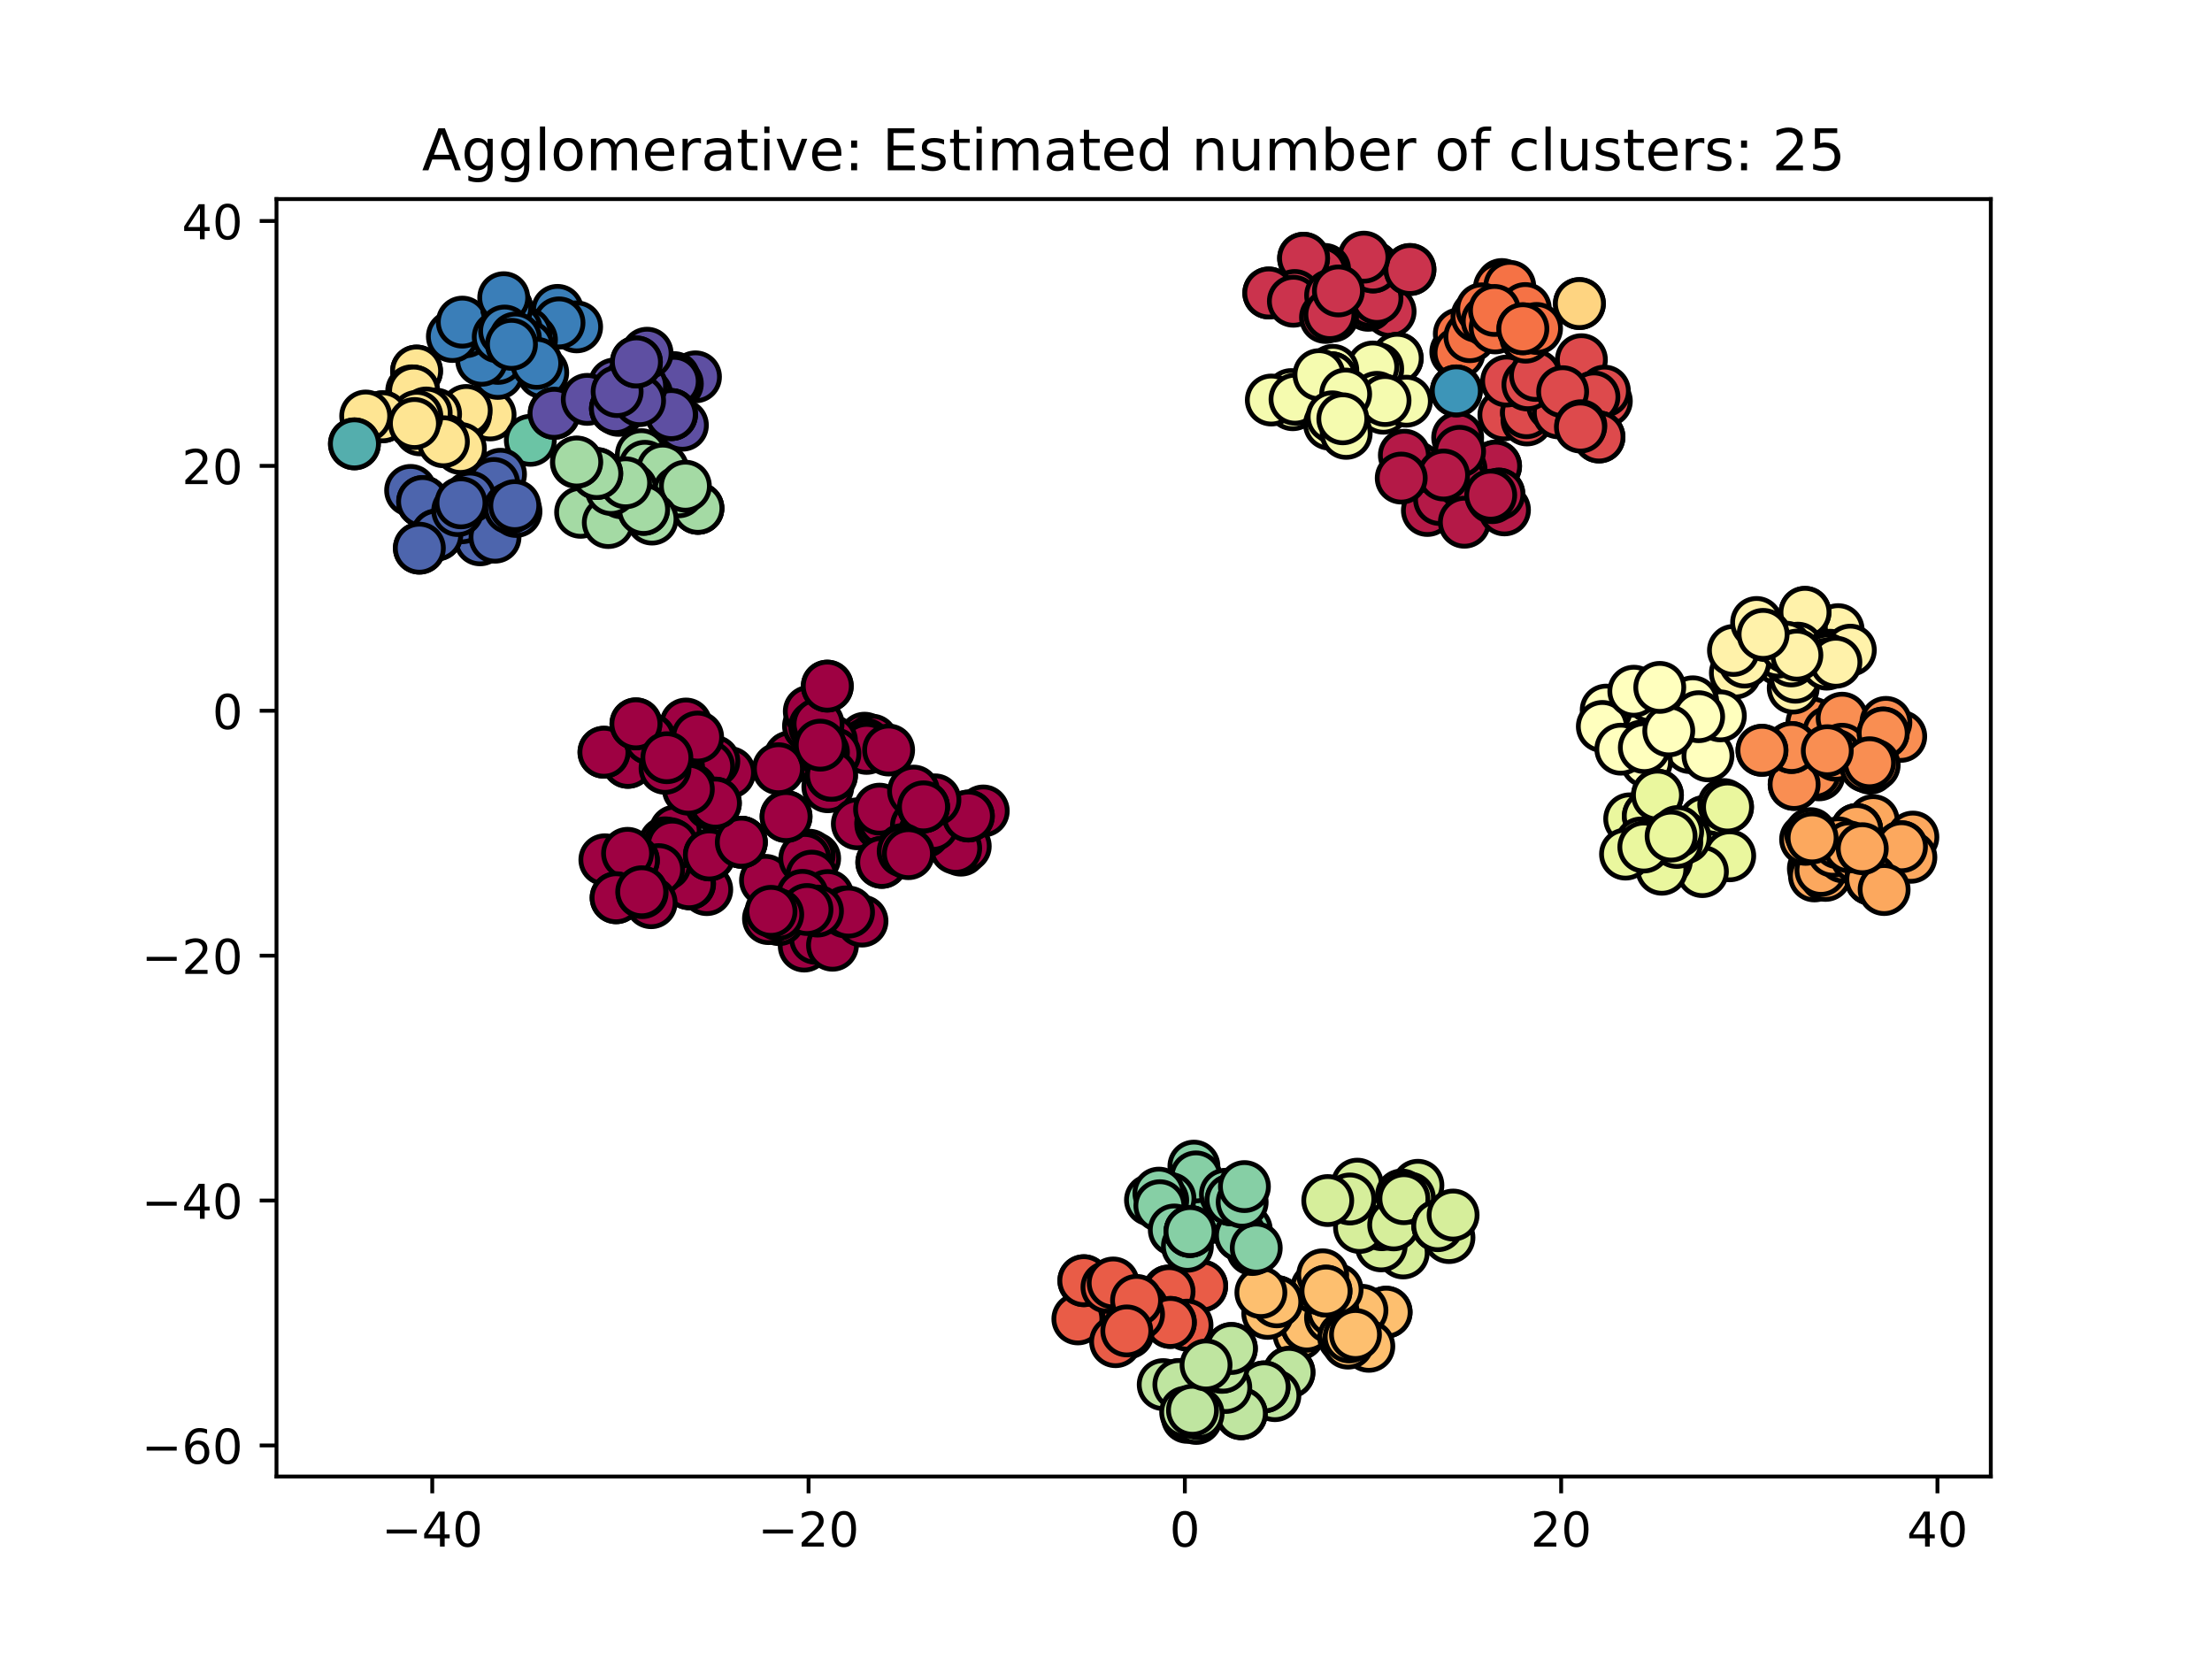 <?xml version="1.0" encoding="utf-8" standalone="no"?>
<!DOCTYPE svg PUBLIC "-//W3C//DTD SVG 1.1//EN"
  "http://www.w3.org/Graphics/SVG/1.1/DTD/svg11.dtd">
<!-- Created with matplotlib (https://matplotlib.org/) -->
<svg height="345.6pt" version="1.1" viewBox="0 0 460.8 345.6" width="460.8pt" xmlns="http://www.w3.org/2000/svg" xmlns:xlink="http://www.w3.org/1999/xlink">
 <defs>
  <style type="text/css">
*{stroke-linecap:butt;stroke-linejoin:round;}
  </style>
 </defs>
 <g id="figure_1">
  <g id="patch_1">
   <path d="M 0 345.6 
L 460.8 345.6 
L 460.8 0 
L 0 0 
z
" style="fill:#ffffff;"/>
  </g>
  <g id="axes_1">
   <g id="patch_2">
    <path d="M 57.6 307.584 
L 414.72 307.584 
L 414.72 41.472 
L 57.6 41.472 
z
" style="fill:#ffffff;"/>
   </g>
   <g id="matplotlib.axis_1">
    <g id="xtick_1">
     <g id="line2d_1">
      <defs>
       <path d="M 0 0 
L 0 3.5 
" id="me5a6197d6f" style="stroke:#000000;stroke-width:0.8;"/>
      </defs>
      <g>
       <use style="stroke:#000000;stroke-width:0.8;" x="90.046" xlink:href="#me5a6197d6f" y="307.584"/>
      </g>
     </g>
     <g id="text_1">
      <!-- −40 -->
      <defs>
       <path d="M 10.594 35.5 
L 73.188 35.5 
L 73.188 27.203 
L 10.594 27.203 
z
" id="DejaVuSans-8722"/>
       <path d="M 37.797 64.312 
L 12.891 25.391 
L 37.797 25.391 
z
M 35.203 72.906 
L 47.609 72.906 
L 47.609 25.391 
L 58.016 25.391 
L 58.016 17.188 
L 47.609 17.188 
L 47.609 0 
L 37.797 0 
L 37.797 17.188 
L 4.891 17.188 
L 4.891 26.703 
z
" id="DejaVuSans-52"/>
       <path d="M 31.781 66.406 
Q 24.172 66.406 20.328 58.906 
Q 16.5 51.422 16.5 36.375 
Q 16.5 21.391 20.328 13.891 
Q 24.172 6.391 31.781 6.391 
Q 39.453 6.391 43.281 13.891 
Q 47.125 21.391 47.125 36.375 
Q 47.125 51.422 43.281 58.906 
Q 39.453 66.406 31.781 66.406 
z
M 31.781 74.219 
Q 44.047 74.219 50.516 64.516 
Q 56.984 54.828 56.984 36.375 
Q 56.984 17.969 50.516 8.266 
Q 44.047 -1.422 31.781 -1.422 
Q 19.531 -1.422 13.062 8.266 
Q 6.594 17.969 6.594 36.375 
Q 6.594 54.828 13.062 64.516 
Q 19.531 74.219 31.781 74.219 
z
" id="DejaVuSans-48"/>
      </defs>
      <g transform="translate(79.494 322.182)scale(0.1 -0.1)">
       <use xlink:href="#DejaVuSans-8722"/>
       <use x="83.789" xlink:href="#DejaVuSans-52"/>
       <use x="147.412" xlink:href="#DejaVuSans-48"/>
      </g>
     </g>
    </g>
    <g id="xtick_2">
     <g id="line2d_2">
      <g>
       <use style="stroke:#000000;stroke-width:0.8;" x="168.437" xlink:href="#me5a6197d6f" y="307.584"/>
      </g>
     </g>
     <g id="text_2">
      <!-- −20 -->
      <defs>
       <path d="M 19.188 8.297 
L 53.609 8.297 
L 53.609 0 
L 7.328 0 
L 7.328 8.297 
Q 12.938 14.109 22.625 23.891 
Q 32.328 33.688 34.812 36.531 
Q 39.547 41.844 41.422 45.531 
Q 43.312 49.219 43.312 52.781 
Q 43.312 58.594 39.234 62.25 
Q 35.156 65.922 28.609 65.922 
Q 23.969 65.922 18.812 64.312 
Q 13.672 62.703 7.812 59.422 
L 7.812 69.391 
Q 13.766 71.781 18.938 73 
Q 24.125 74.219 28.422 74.219 
Q 39.75 74.219 46.484 68.547 
Q 53.219 62.891 53.219 53.422 
Q 53.219 48.922 51.531 44.891 
Q 49.859 40.875 45.406 35.406 
Q 44.188 33.984 37.641 27.219 
Q 31.109 20.453 19.188 8.297 
z
" id="DejaVuSans-50"/>
      </defs>
      <g transform="translate(157.884 322.182)scale(0.1 -0.1)">
       <use xlink:href="#DejaVuSans-8722"/>
       <use x="83.789" xlink:href="#DejaVuSans-50"/>
       <use x="147.412" xlink:href="#DejaVuSans-48"/>
      </g>
     </g>
    </g>
    <g id="xtick_3">
     <g id="line2d_3">
      <g>
       <use style="stroke:#000000;stroke-width:0.8;" x="246.827" xlink:href="#me5a6197d6f" y="307.584"/>
      </g>
     </g>
     <g id="text_3">
      <!-- 0 -->
      <g transform="translate(243.645 322.182)scale(0.1 -0.1)">
       <use xlink:href="#DejaVuSans-48"/>
      </g>
     </g>
    </g>
    <g id="xtick_4">
     <g id="line2d_4">
      <g>
       <use style="stroke:#000000;stroke-width:0.8;" x="325.217" xlink:href="#me5a6197d6f" y="307.584"/>
      </g>
     </g>
     <g id="text_4">
      <!-- 20 -->
      <g transform="translate(318.854 322.182)scale(0.1 -0.1)">
       <use xlink:href="#DejaVuSans-50"/>
       <use x="63.623" xlink:href="#DejaVuSans-48"/>
      </g>
     </g>
    </g>
    <g id="xtick_5">
     <g id="line2d_5">
      <g>
       <use style="stroke:#000000;stroke-width:0.8;" x="403.607" xlink:href="#me5a6197d6f" y="307.584"/>
      </g>
     </g>
     <g id="text_5">
      <!-- 40 -->
      <g transform="translate(397.244 322.182)scale(0.1 -0.1)">
       <use xlink:href="#DejaVuSans-52"/>
       <use x="63.623" xlink:href="#DejaVuSans-48"/>
      </g>
     </g>
    </g>
   </g>
   <g id="matplotlib.axis_2">
    <g id="ytick_1">
     <g id="line2d_6">
      <defs>
       <path d="M 0 0 
L -3.5 0 
" id="mb3f0e538a9" style="stroke:#000000;stroke-width:0.8;"/>
      </defs>
      <g>
       <use style="stroke:#000000;stroke-width:0.8;" x="57.6" xlink:href="#mb3f0e538a9" y="301.108"/>
      </g>
     </g>
     <g id="text_6">
      <!-- −60 -->
      <defs>
       <path d="M 33.016 40.375 
Q 26.375 40.375 22.484 35.828 
Q 18.609 31.297 18.609 23.391 
Q 18.609 15.531 22.484 10.953 
Q 26.375 6.391 33.016 6.391 
Q 39.656 6.391 43.531 10.953 
Q 47.406 15.531 47.406 23.391 
Q 47.406 31.297 43.531 35.828 
Q 39.656 40.375 33.016 40.375 
z
M 52.594 71.297 
L 52.594 62.312 
Q 48.875 64.062 45.094 64.984 
Q 41.312 65.922 37.594 65.922 
Q 27.828 65.922 22.672 59.328 
Q 17.531 52.734 16.797 39.406 
Q 19.672 43.656 24.016 45.922 
Q 28.375 48.188 33.594 48.188 
Q 44.578 48.188 50.953 41.516 
Q 57.328 34.859 57.328 23.391 
Q 57.328 12.156 50.688 5.359 
Q 44.047 -1.422 33.016 -1.422 
Q 20.359 -1.422 13.672 8.266 
Q 6.984 17.969 6.984 36.375 
Q 6.984 53.656 15.188 63.938 
Q 23.391 74.219 37.203 74.219 
Q 40.922 74.219 44.703 73.484 
Q 48.484 72.75 52.594 71.297 
z
" id="DejaVuSans-54"/>
      </defs>
      <g transform="translate(29.495 304.907)scale(0.1 -0.1)">
       <use xlink:href="#DejaVuSans-8722"/>
       <use x="83.789" xlink:href="#DejaVuSans-54"/>
       <use x="147.412" xlink:href="#DejaVuSans-48"/>
      </g>
     </g>
    </g>
    <g id="ytick_2">
     <g id="line2d_7">
      <g>
       <use style="stroke:#000000;stroke-width:0.8;" x="57.6" xlink:href="#mb3f0e538a9" y="250.094"/>
      </g>
     </g>
     <g id="text_7">
      <!-- −40 -->
      <g transform="translate(29.495 253.893)scale(0.1 -0.1)">
       <use xlink:href="#DejaVuSans-8722"/>
       <use x="83.789" xlink:href="#DejaVuSans-52"/>
       <use x="147.412" xlink:href="#DejaVuSans-48"/>
      </g>
     </g>
    </g>
    <g id="ytick_3">
     <g id="line2d_8">
      <g>
       <use style="stroke:#000000;stroke-width:0.8;" x="57.6" xlink:href="#mb3f0e538a9" y="199.079"/>
      </g>
     </g>
     <g id="text_8">
      <!-- −20 -->
      <g transform="translate(29.495 202.879)scale(0.1 -0.1)">
       <use xlink:href="#DejaVuSans-8722"/>
       <use x="83.789" xlink:href="#DejaVuSans-50"/>
       <use x="147.412" xlink:href="#DejaVuSans-48"/>
      </g>
     </g>
    </g>
    <g id="ytick_4">
     <g id="line2d_9">
      <g>
       <use style="stroke:#000000;stroke-width:0.8;" x="57.6" xlink:href="#mb3f0e538a9" y="148.065"/>
      </g>
     </g>
     <g id="text_9">
      <!-- 0 -->
      <g transform="translate(44.237 151.864)scale(0.1 -0.1)">
       <use xlink:href="#DejaVuSans-48"/>
      </g>
     </g>
    </g>
    <g id="ytick_5">
     <g id="line2d_10">
      <g>
       <use style="stroke:#000000;stroke-width:0.8;" x="57.6" xlink:href="#mb3f0e538a9" y="97.051"/>
      </g>
     </g>
     <g id="text_10">
      <!-- 20 -->
      <g transform="translate(37.875 100.85)scale(0.1 -0.1)">
       <use xlink:href="#DejaVuSans-50"/>
       <use x="63.623" xlink:href="#DejaVuSans-48"/>
      </g>
     </g>
    </g>
    <g id="ytick_6">
     <g id="line2d_11">
      <g>
       <use style="stroke:#000000;stroke-width:0.8;" x="57.6" xlink:href="#mb3f0e538a9" y="46.036"/>
      </g>
     </g>
     <g id="text_11">
      <!-- 40 -->
      <g transform="translate(37.875 49.836)scale(0.1 -0.1)">
       <use xlink:href="#DejaVuSans-52"/>
       <use x="63.623" xlink:href="#DejaVuSans-48"/>
      </g>
     </g>
    </g>
   </g>
   <g id="line2d_12">
    <defs>
     <path d="M 0 5 
C 1.326 5 2.598 4.473 3.536 3.536 
C 4.473 2.598 5 1.326 5 0 
C 5 -1.326 4.473 -2.598 3.536 -3.536 
C 2.598 -4.473 1.326 -5 0 -5 
C -1.326 -5 -2.598 -4.473 -3.536 -3.536 
C -4.473 -2.598 -5 -1.326 -5 0 
C -5 1.326 -4.473 2.598 -3.536 3.536 
C -2.598 4.473 -1.326 5 0 5 
z
" id="mbb37495967" style="stroke:#000000;"/>
    </defs>
    <g clip-path="url(#p4ed0004b69)">
     <use style="fill:#9e0142;stroke:#000000;" x="171.139" xlink:href="#mbb37495967" y="188.078"/>
     <use style="fill:#9e0142;stroke:#000000;" x="169.71" xlink:href="#mbb37495967" y="186.409"/>
     <use style="fill:#9e0142;stroke:#000000;" x="161.561" xlink:href="#mbb37495967" y="184.7"/>
     <use style="fill:#9e0142;stroke:#000000;" x="159.467" xlink:href="#mbb37495967" y="183.393"/>
     <use style="fill:#9e0142;stroke:#000000;" x="166.912" xlink:href="#mbb37495967" y="187.964"/>
     <use style="fill:#9e0142;stroke:#000000;" x="169.099" xlink:href="#mbb37495967" y="182.516"/>
     <use style="fill:#9e0142;stroke:#000000;" x="169.71" xlink:href="#mbb37495967" y="178.824"/>
     <use style="fill:#9e0142;stroke:#000000;" x="168.564" xlink:href="#mbb37495967" y="178.15"/>
     <use style="fill:#9e0142;stroke:#000000;" x="167.648" xlink:href="#mbb37495967" y="178.833"/>
     <use style="fill:#9e0142;stroke:#000000;" x="169.101" xlink:href="#mbb37495967" y="182.518"/>
     <use style="fill:#9e0142;stroke:#000000;" x="169.902" xlink:href="#mbb37495967" y="195.467"/>
     <use style="fill:#9e0142;stroke:#000000;" x="167.538" xlink:href="#mbb37495967" y="197.083"/>
     <use style="fill:#9e0142;stroke:#000000;" x="172.45" xlink:href="#mbb37495967" y="186.563"/>
     <use style="fill:#9e0142;stroke:#000000;" x="169.905" xlink:href="#mbb37495967" y="195.467"/>
     <use style="fill:#9e0142;stroke:#000000;" x="173.426" xlink:href="#mbb37495967" y="196.905"/>
     <use style="fill:#9e0142;stroke:#000000;" x="167.165" xlink:href="#mbb37495967" y="186.521"/>
     <use style="fill:#9e0142;stroke:#000000;" x="179.571" xlink:href="#mbb37495967" y="191.879"/>
     <use style="fill:#9e0142;stroke:#000000;" x="176.164" xlink:href="#mbb37495967" y="189.967"/>
     <use style="fill:#9e0142;stroke:#000000;" x="176.77" xlink:href="#mbb37495967" y="190.005"/>
     <use style="fill:#9e0142;stroke:#000000;" x="170.295" xlink:href="#mbb37495967" y="189.796"/>
     <use style="fill:#9e0142;stroke:#000000;" x="162.291" xlink:href="#mbb37495967" y="191.579"/>
     <use style="fill:#9e0142;stroke:#000000;" x="160.089" xlink:href="#mbb37495967" y="191.363"/>
     <use style="fill:#9e0142;stroke:#000000;" x="168.113" xlink:href="#mbb37495967" y="189.467"/>
     <use style="fill:#9e0142;stroke:#000000;" x="162.019" xlink:href="#mbb37495967" y="190.502"/>
     <use style="fill:#9e0142;stroke:#000000;" x="160.613" xlink:href="#mbb37495967" y="189.853"/>
     <use style="fill:#9e0142;stroke:#000000;" x="147.231" xlink:href="#mbb37495967" y="185.324"/>
     <use style="fill:#9e0142;stroke:#000000;" x="143.666" xlink:href="#mbb37495967" y="184.063"/>
     <use style="fill:#9e0142;stroke:#000000;" x="143.634" xlink:href="#mbb37495967" y="184.104"/>
     <use style="fill:#9e0142;stroke:#000000;" x="143.539" xlink:href="#mbb37495967" y="184.099"/>
     <use style="fill:#9e0142;stroke:#000000;" x="138.586" xlink:href="#mbb37495967" y="180.082"/>
     <use style="fill:#9e0142;stroke:#000000;" x="140.661" xlink:href="#mbb37495967" y="173.115"/>
     <use style="fill:#9e0142;stroke:#000000;" x="138.521" xlink:href="#mbb37495967" y="175.575"/>
     <use style="fill:#9e0142;stroke:#000000;" x="139.511" xlink:href="#mbb37495967" y="175.732"/>
     <use style="fill:#9e0142;stroke:#000000;" x="140.068" xlink:href="#mbb37495967" y="176.053"/>
     <use style="fill:#9e0142;stroke:#000000;" x="137.194" xlink:href="#mbb37495967" y="181.158"/>
     <use style="fill:#9e0142;stroke:#000000;" x="154.424" xlink:href="#mbb37495967" y="175.445"/>
     <use style="fill:#9e0142;stroke:#000000;" x="147.774" xlink:href="#mbb37495967" y="178.105"/>
     <use style="fill:#9e0142;stroke:#000000;" x="154.424" xlink:href="#mbb37495967" y="175.445"/>
     <use style="fill:#9e0142;stroke:#000000;" x="147.783" xlink:href="#mbb37495967" y="178.097"/>
     <use style="fill:#9e0142;stroke:#000000;" x="154.424" xlink:href="#mbb37495967" y="175.445"/>
     <use style="fill:#9e0142;stroke:#000000;" x="130.363" xlink:href="#mbb37495967" y="180.212"/>
     <use style="fill:#9e0142;stroke:#000000;" x="131.946" xlink:href="#mbb37495967" y="179.22"/>
     <use style="fill:#9e0142;stroke:#000000;" x="126.004" xlink:href="#mbb37495967" y="179.108"/>
     <use style="fill:#9e0142;stroke:#000000;" x="131.947" xlink:href="#mbb37495967" y="179.22"/>
     <use style="fill:#9e0142;stroke:#000000;" x="130.731" xlink:href="#mbb37495967" y="177.764"/>
     <use style="fill:#9e0142;stroke:#000000;" x="135.645" xlink:href="#mbb37495967" y="188.047"/>
     <use style="fill:#9e0142;stroke:#000000;" x="128.343" xlink:href="#mbb37495967" y="187.02"/>
     <use style="fill:#9e0142;stroke:#000000;" x="128.343" xlink:href="#mbb37495967" y="187.02"/>
     <use style="fill:#9e0142;stroke:#000000;" x="133.771" xlink:href="#mbb37495967" y="185.951"/>
     <use style="fill:#9e0142;stroke:#000000;" x="133.68" xlink:href="#mbb37495967" y="185.771"/>
     <use style="fill:#9e0142;stroke:#000000;" x="164.617" xlink:href="#mbb37495967" y="157.74"/>
     <use style="fill:#9e0142;stroke:#000000;" x="164.777" xlink:href="#mbb37495967" y="157.881"/>
     <use style="fill:#9e0142;stroke:#000000;" x="164.567" xlink:href="#mbb37495967" y="157.692"/>
     <use style="fill:#9e0142;stroke:#000000;" x="162.159" xlink:href="#mbb37495967" y="160.139"/>
     <use style="fill:#9e0142;stroke:#000000;" x="173.927" xlink:href="#mbb37495967" y="155.53"/>
     <use style="fill:#9e0142;stroke:#000000;" x="180.098" xlink:href="#mbb37495967" y="153.78"/>
     <use style="fill:#9e0142;stroke:#000000;" x="181.66" xlink:href="#mbb37495967" y="154.186"/>
     <use style="fill:#9e0142;stroke:#000000;" x="180.306" xlink:href="#mbb37495967" y="155.034"/>
     <use style="fill:#9e0142;stroke:#000000;" x="180.537" xlink:href="#mbb37495967" y="155.905"/>
     <use style="fill:#9e0142;stroke:#000000;" x="185.118" xlink:href="#mbb37495967" y="156.245"/>
     <use style="fill:#9e0142;stroke:#000000;" x="173.212" xlink:href="#mbb37495967" y="154.318"/>
     <use style="fill:#9e0142;stroke:#000000;" x="168.428" xlink:href="#mbb37495967" y="151.232"/>
     <use style="fill:#9e0142;stroke:#000000;" x="168.59" xlink:href="#mbb37495967" y="148.193"/>
     <use style="fill:#9e0142;stroke:#000000;" x="169.709" xlink:href="#mbb37495967" y="151.372"/>
     <use style="fill:#9e0142;stroke:#000000;" x="170.425" xlink:href="#mbb37495967" y="150.797"/>
     <use style="fill:#9e0142;stroke:#000000;" x="172.457" xlink:href="#mbb37495967" y="163.897"/>
     <use style="fill:#9e0142;stroke:#000000;" x="173.225" xlink:href="#mbb37495967" y="161.517"/>
     <use style="fill:#9e0142;stroke:#000000;" x="173.927" xlink:href="#mbb37495967" y="157.04"/>
     <use style="fill:#9e0142;stroke:#000000;" x="171.54" xlink:href="#mbb37495967" y="156.713"/>
     <use style="fill:#9e0142;stroke:#000000;" x="173.221" xlink:href="#mbb37495967" y="161.493"/>
     <use style="fill:#9e0142;stroke:#000000;" x="163.754" xlink:href="#mbb37495967" y="170.098"/>
     <use style="fill:#9e0142;stroke:#000000;" x="172.338" xlink:href="#mbb37495967" y="142.929"/>
     <use style="fill:#9e0142;stroke:#000000;" x="172.339" xlink:href="#mbb37495967" y="142.929"/>
     <use style="fill:#9e0142;stroke:#000000;" x="163.75" xlink:href="#mbb37495967" y="170.098"/>
     <use style="fill:#9e0142;stroke:#000000;" x="170.881" xlink:href="#mbb37495967" y="155.228"/>
     <use style="fill:#9e0142;stroke:#000000;" x="151.966" xlink:href="#mbb37495967" y="160.935"/>
     <use style="fill:#9e0142;stroke:#000000;" x="147.623" xlink:href="#mbb37495967" y="159.648"/>
     <use style="fill:#9e0142;stroke:#000000;" x="148.706" xlink:href="#mbb37495967" y="158.569"/>
     <use style="fill:#9e0142;stroke:#000000;" x="141.744" xlink:href="#mbb37495967" y="157.961"/>
     <use style="fill:#9e0142;stroke:#000000;" x="147.622" xlink:href="#mbb37495967" y="159.647"/>
     <use style="fill:#9e0142;stroke:#000000;" x="143.369" xlink:href="#mbb37495967" y="154.277"/>
     <use style="fill:#9e0142;stroke:#000000;" x="141.363" xlink:href="#mbb37495967" y="159.892"/>
     <use style="fill:#9e0142;stroke:#000000;" x="143.371" xlink:href="#mbb37495967" y="154.277"/>
     <use style="fill:#9e0142;stroke:#000000;" x="142.899" xlink:href="#mbb37495967" y="150.826"/>
     <use style="fill:#9e0142;stroke:#000000;" x="145.329" xlink:href="#mbb37495967" y="153.543"/>
     <use style="fill:#9e0142;stroke:#000000;" x="149.031" xlink:href="#mbb37495967" y="167.303"/>
     <use style="fill:#9e0142;stroke:#000000;" x="143.975" xlink:href="#mbb37495967" y="164.359"/>
     <use style="fill:#9e0142;stroke:#000000;" x="148.034" xlink:href="#mbb37495967" y="167.468"/>
     <use style="fill:#9e0142;stroke:#000000;" x="149.031" xlink:href="#mbb37495967" y="167.303"/>
     <use style="fill:#9e0142;stroke:#000000;" x="143.398" xlink:href="#mbb37495967" y="164.402"/>
     <use style="fill:#9e0142;stroke:#000000;" x="130.8" xlink:href="#mbb37495967" y="158.808"/>
     <use style="fill:#9e0142;stroke:#000000;" x="130.801" xlink:href="#mbb37495967" y="158.807"/>
     <use style="fill:#9e0142;stroke:#000000;" x="125.812" xlink:href="#mbb37495967" y="156.703"/>
     <use style="fill:#9e0142;stroke:#000000;" x="138.54" xlink:href="#mbb37495967" y="160.056"/>
     <use style="fill:#9e0142;stroke:#000000;" x="125.813" xlink:href="#mbb37495967" y="156.703"/>
     <use style="fill:#9e0142;stroke:#000000;" x="135.436" xlink:href="#mbb37495967" y="153.958"/>
     <use style="fill:#9e0142;stroke:#000000;" x="135.24" xlink:href="#mbb37495967" y="153.858"/>
     <use style="fill:#9e0142;stroke:#000000;" x="132.471" xlink:href="#mbb37495967" y="150.789"/>
     <use style="fill:#9e0142;stroke:#000000;" x="132.471" xlink:href="#mbb37495967" y="150.789"/>
     <use style="fill:#9e0142;stroke:#000000;" x="138.922" xlink:href="#mbb37495967" y="157.843"/>
     <use style="fill:#9e0142;stroke:#000000;" x="178.597" xlink:href="#mbb37495967" y="171.616"/>
     <use style="fill:#9e0142;stroke:#000000;" x="183.498" xlink:href="#mbb37495967" y="171.208"/>
     <use style="fill:#9e0142;stroke:#000000;" x="183.481" xlink:href="#mbb37495967" y="171.749"/>
     <use style="fill:#9e0142;stroke:#000000;" x="184.11" xlink:href="#mbb37495967" y="171.041"/>
     <use style="fill:#9e0142;stroke:#000000;" x="183.226" xlink:href="#mbb37495967" y="168.558"/>
     <use style="fill:#9e0142;stroke:#000000;" x="200.177" xlink:href="#mbb37495967" y="177.102"/>
     <use style="fill:#9e0142;stroke:#000000;" x="199.858" xlink:href="#mbb37495967" y="175.926"/>
     <use style="fill:#9e0142;stroke:#000000;" x="201.079" xlink:href="#mbb37495967" y="176.283"/>
     <use style="fill:#9e0142;stroke:#000000;" x="190.912" xlink:href="#mbb37495967" y="172.024"/>
     <use style="fill:#9e0142;stroke:#000000;" x="199.091" xlink:href="#mbb37495967" y="176.713"/>
     <use style="fill:#9e0142;stroke:#000000;" x="192.597" xlink:href="#mbb37495967" y="173.344"/>
     <use style="fill:#9e0142;stroke:#000000;" x="204.834" xlink:href="#mbb37495967" y="168.94"/>
     <use style="fill:#9e0142;stroke:#000000;" x="194.315" xlink:href="#mbb37495967" y="171.946"/>
     <use style="fill:#9e0142;stroke:#000000;" x="201.726" xlink:href="#mbb37495967" y="169.994"/>
     <use style="fill:#9e0142;stroke:#000000;" x="201.727" xlink:href="#mbb37495967" y="169.995"/>
     <use style="fill:#9e0142;stroke:#000000;" x="194.764" xlink:href="#mbb37495967" y="166.623"/>
     <use style="fill:#9e0142;stroke:#000000;" x="192.38" xlink:href="#mbb37495967" y="168.082"/>
     <use style="fill:#9e0142;stroke:#000000;" x="192.38" xlink:href="#mbb37495967" y="168.082"/>
     <use style="fill:#9e0142;stroke:#000000;" x="190.311" xlink:href="#mbb37495967" y="164.8"/>
     <use style="fill:#9e0142;stroke:#000000;" x="192.38" xlink:href="#mbb37495967" y="168.082"/>
     <use style="fill:#9e0142;stroke:#000000;" x="183.69" xlink:href="#mbb37495967" y="179.647"/>
     <use style="fill:#9e0142;stroke:#000000;" x="188.05" xlink:href="#mbb37495967" y="176.964"/>
     <use style="fill:#9e0142;stroke:#000000;" x="183.69" xlink:href="#mbb37495967" y="179.647"/>
     <use style="fill:#9e0142;stroke:#000000;" x="188.144" xlink:href="#mbb37495967" y="177.327"/>
     <use style="fill:#9e0142;stroke:#000000;" x="189.242" xlink:href="#mbb37495967" y="177.833"/>
    </g>
   </g>
   <g id="line2d_13">
    <defs>
     <path d="M 0 5 
C 1.326 5 2.598 4.473 3.536 3.536 
C 4.473 2.598 5 1.326 5 0 
C 5 -1.326 4.473 -2.598 3.536 -3.536 
C 2.598 -4.473 1.326 -5 0 -5 
C -1.326 -5 -2.598 -4.473 -3.536 -3.536 
C -4.473 -2.598 -5 -1.326 -5 0 
C -5 1.326 -4.473 2.598 -3.536 3.536 
C -2.598 4.473 -1.326 5 0 5 
z
" id="mf5841deb2b" style="stroke:#000000;"/>
    </defs>
    <g clip-path="url(#p4ed0004b69)">
     <use style="fill:#b41947;stroke:#000000;" x="302.357" xlink:href="#mf5841deb2b" y="99.935"/>
     <use style="fill:#b41947;stroke:#000000;" x="311.556" xlink:href="#mf5841deb2b" y="97.099"/>
     <use style="fill:#b41947;stroke:#000000;" x="301.746" xlink:href="#mf5841deb2b" y="97.523"/>
     <use style="fill:#b41947;stroke:#000000;" x="305.662" xlink:href="#mf5841deb2b" y="98.851"/>
     <use style="fill:#b41947;stroke:#000000;" x="311.566" xlink:href="#mf5841deb2b" y="97.111"/>
     <use style="fill:#b41947;stroke:#000000;" x="298.128" xlink:href="#mf5841deb2b" y="103.503"/>
     <use style="fill:#b41947;stroke:#000000;" x="299.368" xlink:href="#mf5841deb2b" y="103.393"/>
     <use style="fill:#b41947;stroke:#000000;" x="297.353" xlink:href="#mf5841deb2b" y="106.341"/>
     <use style="fill:#b41947;stroke:#000000;" x="304.361" xlink:href="#mf5841deb2b" y="97.743"/>
     <use style="fill:#b41947;stroke:#000000;" x="299.886" xlink:href="#mf5841deb2b" y="104.05"/>
     <use style="fill:#b41947;stroke:#000000;" x="303.889" xlink:href="#mf5841deb2b" y="94.249"/>
     <use style="fill:#b41947;stroke:#000000;" x="304.477" xlink:href="#mf5841deb2b" y="100.395"/>
     <use style="fill:#b41947;stroke:#000000;" x="303.659" xlink:href="#mf5841deb2b" y="91.151"/>
     <use style="fill:#b41947;stroke:#000000;" x="304.059" xlink:href="#mf5841deb2b" y="94.022"/>
     <use style="fill:#b41947;stroke:#000000;" x="305.057" xlink:href="#mf5841deb2b" y="108.788"/>
     <use style="fill:#b41947;stroke:#000000;" x="294.818" xlink:href="#mf5841deb2b" y="97.372"/>
     <use style="fill:#b41947;stroke:#000000;" x="295.057" xlink:href="#mf5841deb2b" y="97.337"/>
     <use style="fill:#b41947;stroke:#000000;" x="292.554" xlink:href="#mf5841deb2b" y="94.827"/>
     <use style="fill:#b41947;stroke:#000000;" x="300.725" xlink:href="#mf5841deb2b" y="98.955"/>
     <use style="fill:#b41947;stroke:#000000;" x="291.901" xlink:href="#mf5841deb2b" y="99.591"/>
     <use style="fill:#b41947;stroke:#000000;" x="312.247" xlink:href="#mf5841deb2b" y="102.928"/>
     <use style="fill:#b41947;stroke:#000000;" x="313.409" xlink:href="#mf5841deb2b" y="106.222"/>
     <use style="fill:#b41947;stroke:#000000;" x="310.878" xlink:href="#mf5841deb2b" y="103.668"/>
     <use style="fill:#b41947;stroke:#000000;" x="312.247" xlink:href="#mf5841deb2b" y="102.928"/>
     <use style="fill:#b41947;stroke:#000000;" x="310.544" xlink:href="#mf5841deb2b" y="103.149"/>
    </g>
   </g>
   <g id="line2d_14">
    <defs>
     <path d="M 0 5 
C 1.326 5 2.598 4.473 3.536 3.536 
C 4.473 2.598 5 1.326 5 0 
C 5 -1.326 4.473 -2.598 3.536 -3.536 
C 2.598 -4.473 1.326 -5 0 -5 
C -1.326 -5 -2.598 -4.473 -3.536 -3.536 
C -4.473 -2.598 -5 -1.326 -5 0 
C -5 1.326 -4.473 2.598 -3.536 3.536 
C -2.598 4.473 -1.326 5 0 5 
z
" id="m1001fc456f" style="stroke:#000000;"/>
    </defs>
    <g clip-path="url(#p4ed0004b69)">
     <use style="fill:#cb334d;stroke:#000000;" x="289.585" xlink:href="#m1001fc456f" y="64.893"/>
     <use style="fill:#cb334d;stroke:#000000;" x="285.012" xlink:href="#m1001fc456f" y="63.6"/>
     <use style="fill:#cb334d;stroke:#000000;" x="284.765" xlink:href="#m1001fc456f" y="61.958"/>
     <use style="fill:#cb334d;stroke:#000000;" x="285.59" xlink:href="#m1001fc456f" y="62.827"/>
     <use style="fill:#cb334d;stroke:#000000;" x="286.843" xlink:href="#m1001fc456f" y="62.165"/>
     <use style="fill:#cb334d;stroke:#000000;" x="286.045" xlink:href="#m1001fc456f" y="55.61"/>
     <use style="fill:#cb334d;stroke:#000000;" x="286.045" xlink:href="#m1001fc456f" y="55.61"/>
     <use style="fill:#cb334d;stroke:#000000;" x="293.723" xlink:href="#m1001fc456f" y="56.144"/>
     <use style="fill:#cb334d;stroke:#000000;" x="293.722" xlink:href="#m1001fc456f" y="56.144"/>
     <use style="fill:#cb334d;stroke:#000000;" x="284.13" xlink:href="#m1001fc456f" y="53.568"/>
     <use style="fill:#cb334d;stroke:#000000;" x="275.943" xlink:href="#m1001fc456f" y="56.119"/>
     <use style="fill:#cb334d;stroke:#000000;" x="274.635" xlink:href="#m1001fc456f" y="56.751"/>
     <use style="fill:#cb334d;stroke:#000000;" x="275.194" xlink:href="#m1001fc456f" y="56.578"/>
     <use style="fill:#cb334d;stroke:#000000;" x="271.562" xlink:href="#m1001fc456f" y="53.797"/>
     <use style="fill:#cb334d;stroke:#000000;" x="271.562" xlink:href="#m1001fc456f" y="53.797"/>
     <use style="fill:#cb334d;stroke:#000000;" x="264.311" xlink:href="#m1001fc456f" y="61.034"/>
     <use style="fill:#cb334d;stroke:#000000;" x="269.682" xlink:href="#m1001fc456f" y="61.979"/>
     <use style="fill:#cb334d;stroke:#000000;" x="269.715" xlink:href="#m1001fc456f" y="61.553"/>
     <use style="fill:#cb334d;stroke:#000000;" x="264.311" xlink:href="#m1001fc456f" y="61.034"/>
     <use style="fill:#cb334d;stroke:#000000;" x="269.436" xlink:href="#m1001fc456f" y="62.752"/>
     <use style="fill:#cb334d;stroke:#000000;" x="276.13" xlink:href="#m1001fc456f" y="66.13"/>
     <use style="fill:#cb334d;stroke:#000000;" x="277.613" xlink:href="#m1001fc456f" y="65.851"/>
     <use style="fill:#cb334d;stroke:#000000;" x="277.189" xlink:href="#m1001fc456f" y="61.525"/>
     <use style="fill:#cb334d;stroke:#000000;" x="277.041" xlink:href="#m1001fc456f" y="65.535"/>
     <use style="fill:#cb334d;stroke:#000000;" x="278.821" xlink:href="#m1001fc456f" y="60.606"/>
    </g>
   </g>
   <g id="line2d_15">
    <defs>
     <path d="M 0 5 
C 1.326 5 2.598 4.473 3.536 3.536 
C 4.473 2.598 5 1.326 5 0 
C 5 -1.326 4.473 -2.598 3.536 -3.536 
C 2.598 -4.473 1.326 -5 0 -5 
C -1.326 -5 -2.598 -4.473 -3.536 -3.536 
C -4.473 -2.598 -5 -1.326 -5 0 
C -5 1.326 -4.473 2.598 -3.536 3.536 
C -2.598 4.473 -1.326 5 0 5 
z
" id="m8b7afe80a7" style="stroke:#000000;"/>
    </defs>
    <g clip-path="url(#p4ed0004b69)">
     <use style="fill:#dd4a4c;stroke:#000000;" x="313.286" xlink:href="#m8b7afe80a7" y="86.426"/>
     <use style="fill:#dd4a4c;stroke:#000000;" x="326.529" xlink:href="#m8b7afe80a7" y="83.203"/>
     <use style="fill:#dd4a4c;stroke:#000000;" x="318.001" xlink:href="#m8b7afe80a7" y="85.969"/>
     <use style="fill:#dd4a4c;stroke:#000000;" x="318.093" xlink:href="#m8b7afe80a7" y="87.484"/>
     <use style="fill:#dd4a4c;stroke:#000000;" x="318.001" xlink:href="#m8b7afe80a7" y="85.969"/>
     <use style="fill:#dd4a4c;stroke:#000000;" x="329.018" xlink:href="#m8b7afe80a7" y="77.098"/>
     <use style="fill:#dd4a4c;stroke:#000000;" x="329" xlink:href="#m8b7afe80a7" y="77.1"/>
     <use style="fill:#dd4a4c;stroke:#000000;" x="322.943" xlink:href="#m8b7afe80a7" y="82.819"/>
     <use style="fill:#dd4a4c;stroke:#000000;" x="329.434" xlink:href="#m8b7afe80a7" y="74.932"/>
     <use style="fill:#dd4a4c;stroke:#000000;" x="327.167" xlink:href="#m8b7afe80a7" y="84.922"/>
     <use style="fill:#dd4a4c;stroke:#000000;" x="334.629" xlink:href="#m8b7afe80a7" y="83.552"/>
     <use style="fill:#dd4a4c;stroke:#000000;" x="323.415" xlink:href="#m8b7afe80a7" y="84.369"/>
     <use style="fill:#dd4a4c;stroke:#000000;" x="332.047" xlink:href="#m8b7afe80a7" y="82.697"/>
     <use style="fill:#dd4a4c;stroke:#000000;" x="334.229" xlink:href="#m8b7afe80a7" y="81.477"/>
     <use style="fill:#dd4a4c;stroke:#000000;" x="332.045" xlink:href="#m8b7afe80a7" y="82.696"/>
     <use style="fill:#dd4a4c;stroke:#000000;" x="318.077" xlink:href="#m8b7afe80a7" y="80.179"/>
     <use style="fill:#dd4a4c;stroke:#000000;" x="313.859" xlink:href="#m8b7afe80a7" y="79.379"/>
     <use style="fill:#dd4a4c;stroke:#000000;" x="324.636" xlink:href="#m8b7afe80a7" y="86.006"/>
     <use style="fill:#dd4a4c;stroke:#000000;" x="318.292" xlink:href="#m8b7afe80a7" y="80.137"/>
     <use style="fill:#dd4a4c;stroke:#000000;" x="319.872" xlink:href="#m8b7afe80a7" y="78.204"/>
     <use style="fill:#dd4a4c;stroke:#000000;" x="333.102" xlink:href="#m8b7afe80a7" y="91.033"/>
     <use style="fill:#dd4a4c;stroke:#000000;" x="325.529" xlink:href="#m8b7afe80a7" y="81.599"/>
     <use style="fill:#dd4a4c;stroke:#000000;" x="333.102" xlink:href="#m8b7afe80a7" y="91.033"/>
     <use style="fill:#dd4a4c;stroke:#000000;" x="329.328" xlink:href="#m8b7afe80a7" y="88.686"/>
     <use style="fill:#dd4a4c;stroke:#000000;" x="329.231" xlink:href="#m8b7afe80a7" y="88.961"/>
    </g>
   </g>
   <g id="line2d_16">
    <defs>
     <path d="M 0 5 
C 1.326 5 2.598 4.473 3.536 3.536 
C 4.473 2.598 5 1.326 5 0 
C 5 -1.326 4.473 -2.598 3.536 -3.536 
C 2.598 -4.473 1.326 -5 0 -5 
C -1.326 -5 -2.598 -4.473 -3.536 -3.536 
C -4.473 -2.598 -5 -1.326 -5 0 
C -5 1.326 -4.473 2.598 -3.536 3.536 
C -2.598 4.473 -1.326 5 0 5 
z
" id="m73998a9597" style="stroke:#000000;"/>
    </defs>
    <g clip-path="url(#p4ed0004b69)">
     <use style="fill:#e95c47;stroke:#000000;" x="250.338" xlink:href="#m73998a9597" y="267.896"/>
     <use style="fill:#e95c47;stroke:#000000;" x="243.439" xlink:href="#m73998a9597" y="268.953"/>
     <use style="fill:#e95c47;stroke:#000000;" x="250.33" xlink:href="#m73998a9597" y="267.896"/>
     <use style="fill:#e95c47;stroke:#000000;" x="243.419" xlink:href="#m73998a9597" y="268.939"/>
     <use style="fill:#e95c47;stroke:#000000;" x="243.539" xlink:href="#m73998a9597" y="269.071"/>
     <use style="fill:#e95c47;stroke:#000000;" x="228.572" xlink:href="#m73998a9597" y="274.013"/>
     <use style="fill:#e95c47;stroke:#000000;" x="228.045" xlink:href="#m73998a9597" y="274.159"/>
     <use style="fill:#e95c47;stroke:#000000;" x="233.347" xlink:href="#m73998a9597" y="272.551"/>
     <use style="fill:#e95c47;stroke:#000000;" x="234.7" xlink:href="#m73998a9597" y="271.464"/>
     <use style="fill:#e95c47;stroke:#000000;" x="224.538" xlink:href="#m73998a9597" y="274.753"/>
     <use style="fill:#e95c47;stroke:#000000;" x="247.28" xlink:href="#m73998a9597" y="276.052"/>
     <use style="fill:#e95c47;stroke:#000000;" x="234.737" xlink:href="#m73998a9597" y="273.766"/>
     <use style="fill:#e95c47;stroke:#000000;" x="243.815" xlink:href="#m73998a9597" y="275.479"/>
     <use style="fill:#e95c47;stroke:#000000;" x="237.994" xlink:href="#m73998a9597" y="272.431"/>
     <use style="fill:#e95c47;stroke:#000000;" x="243.797" xlink:href="#m73998a9597" y="275.493"/>
     <use style="fill:#e95c47;stroke:#000000;" x="225.784" xlink:href="#m73998a9597" y="266.791"/>
     <use style="fill:#e95c47;stroke:#000000;" x="225.784" xlink:href="#m73998a9597" y="266.791"/>
     <use style="fill:#e95c47;stroke:#000000;" x="231.234" xlink:href="#m73998a9597" y="268.191"/>
     <use style="fill:#e95c47;stroke:#000000;" x="230.602" xlink:href="#m73998a9597" y="268.134"/>
     <use style="fill:#e95c47;stroke:#000000;" x="231.898" xlink:href="#m73998a9597" y="267.267"/>
     <use style="fill:#e95c47;stroke:#000000;" x="234.98" xlink:href="#m73998a9597" y="277.67"/>
     <use style="fill:#e95c47;stroke:#000000;" x="237.18" xlink:href="#m73998a9597" y="273.799"/>
     <use style="fill:#e95c47;stroke:#000000;" x="236.765" xlink:href="#m73998a9597" y="270.897"/>
     <use style="fill:#e95c47;stroke:#000000;" x="232.396" xlink:href="#m73998a9597" y="279.498"/>
     <use style="fill:#e95c47;stroke:#000000;" x="234.737" xlink:href="#m73998a9597" y="277.253"/>
    </g>
   </g>
   <g id="line2d_17">
    <defs>
     <path d="M 0 5 
C 1.326 5 2.598 4.473 3.536 3.536 
C 4.473 2.598 5 1.326 5 0 
C 5 -1.326 4.473 -2.598 3.536 -3.536 
C 2.598 -4.473 1.326 -5 0 -5 
C -1.326 -5 -2.598 -4.473 -3.536 -3.536 
C -4.473 -2.598 -5 -1.326 -5 0 
C -5 1.326 -4.473 2.598 -3.536 3.536 
C -2.598 4.473 -1.326 5 0 5 
z
" id="m1ab1285f5d" style="stroke:#000000;"/>
    </defs>
    <g clip-path="url(#p4ed0004b69)">
     <use style="fill:#f57245;stroke:#000000;" x="312.848" xlink:href="#m1ab1285f5d" y="59.272"/>
     <use style="fill:#f57245;stroke:#000000;" x="314.138" xlink:href="#m1ab1285f5d" y="60.176"/>
     <use style="fill:#f57245;stroke:#000000;" x="313.623" xlink:href="#m1ab1285f5d" y="65.218"/>
     <use style="fill:#f57245;stroke:#000000;" x="312.348" xlink:href="#m1ab1285f5d" y="59.941"/>
     <use style="fill:#f57245;stroke:#000000;" x="314.51" xlink:href="#m1ab1285f5d" y="59.651"/>
     <use style="fill:#f57245;stroke:#000000;" x="312.591" xlink:href="#m1ab1285f5d" y="66.694"/>
     <use style="fill:#f57245;stroke:#000000;" x="303.268" xlink:href="#m1ab1285f5d" y="73.305"/>
     <use style="fill:#f57245;stroke:#000000;" x="306.207" xlink:href="#m1ab1285f5d" y="70.135"/>
     <use style="fill:#f57245;stroke:#000000;" x="304.003" xlink:href="#m1ab1285f5d" y="69.548"/>
     <use style="fill:#f57245;stroke:#000000;" x="303.95" xlink:href="#m1ab1285f5d" y="73.481"/>
     <use style="fill:#f57245;stroke:#000000;" x="306.206" xlink:href="#m1ab1285f5d" y="70.136"/>
     <use style="fill:#f57245;stroke:#000000;" x="307.681" xlink:href="#m1ab1285f5d" y="65.894"/>
     <use style="fill:#f57245;stroke:#000000;" x="308.679" xlink:href="#m1ab1285f5d" y="64.334"/>
     <use style="fill:#f57245;stroke:#000000;" x="317.747" xlink:href="#m1ab1285f5d" y="64.275"/>
     <use style="fill:#f57245;stroke:#000000;" x="309.83" xlink:href="#m1ab1285f5d" y="66.903"/>
     <use style="fill:#f57245;stroke:#000000;" x="311.473" xlink:href="#m1ab1285f5d" y="68.313"/>
     <use style="fill:#f57245;stroke:#000000;" x="311.33" xlink:href="#m1ab1285f5d" y="64.671"/>
     <use style="fill:#f57245;stroke:#000000;" x="317.809" xlink:href="#m1ab1285f5d" y="70.238"/>
     <use style="fill:#f57245;stroke:#000000;" x="317.244" xlink:href="#m1ab1285f5d" y="68.487"/>
     <use style="fill:#f57245;stroke:#000000;" x="320.093" xlink:href="#m1ab1285f5d" y="68.424"/>
     <use style="fill:#f57245;stroke:#000000;" x="317.243" xlink:href="#m1ab1285f5d" y="68.486"/>
    </g>
   </g>
   <g id="line2d_18">
    <defs>
     <path d="M 0 5 
C 1.326 5 2.598 4.473 3.536 3.536 
C 4.473 2.598 5 1.326 5 0 
C 5 -1.326 4.473 -2.598 3.536 -3.536 
C 2.598 -4.473 1.326 -5 0 -5 
C -1.326 -5 -2.598 -4.473 -3.536 -3.536 
C -4.473 -2.598 -5 -1.326 -5 0 
C -5 1.326 -4.473 2.598 -3.536 3.536 
C -2.598 4.473 -1.326 5 0 5 
z
" id="mada5619c2e" style="stroke:#000000;"/>
    </defs>
    <g clip-path="url(#p4ed0004b69)">
     <use style="fill:#f98e52;stroke:#000000;" x="380.975" xlink:href="#mada5619c2e" y="152.499"/>
     <use style="fill:#f98e52;stroke:#000000;" x="377.452" xlink:href="#mada5619c2e" y="150.607"/>
     <use style="fill:#f98e52;stroke:#000000;" x="382.576" xlink:href="#mada5619c2e" y="152.175"/>
     <use style="fill:#f98e52;stroke:#000000;" x="380.973" xlink:href="#mada5619c2e" y="152.491"/>
     <use style="fill:#f98e52;stroke:#000000;" x="383.754" xlink:href="#mada5619c2e" y="149.613"/>
     <use style="fill:#f98e52;stroke:#000000;" x="378.931" xlink:href="#mada5619c2e" y="161.417"/>
     <use style="fill:#f98e52;stroke:#000000;" x="373.753" xlink:href="#mada5619c2e" y="163.412"/>
     <use style="fill:#f98e52;stroke:#000000;" x="377.779" xlink:href="#mada5619c2e" y="160.551"/>
     <use style="fill:#f98e52;stroke:#000000;" x="378.026" xlink:href="#mada5619c2e" y="160.902"/>
     <use style="fill:#f98e52;stroke:#000000;" x="373.753" xlink:href="#mada5619c2e" y="163.412"/>
     <use style="fill:#f98e52;stroke:#000000;" x="373.219" xlink:href="#mada5619c2e" y="155.714"/>
     <use style="fill:#f98e52;stroke:#000000;" x="373.218" xlink:href="#mada5619c2e" y="155.71"/>
     <use style="fill:#f98e52;stroke:#000000;" x="367.047" xlink:href="#mada5619c2e" y="156.301"/>
     <use style="fill:#f98e52;stroke:#000000;" x="367.047" xlink:href="#mada5619c2e" y="156.301"/>
     <use style="fill:#f98e52;stroke:#000000;" x="383.753" xlink:href="#mada5619c2e" y="156.082"/>
     <use style="fill:#f98e52;stroke:#000000;" x="395.956" xlink:href="#mada5619c2e" y="153.401"/>
     <use style="fill:#f98e52;stroke:#000000;" x="392.863" xlink:href="#mada5619c2e" y="150.488"/>
     <use style="fill:#f98e52;stroke:#000000;" x="392.306" xlink:href="#mada5619c2e" y="152.696"/>
     <use style="fill:#f98e52;stroke:#000000;" x="392.304" xlink:href="#mada5619c2e" y="152.713"/>
     <use style="fill:#f98e52;stroke:#000000;" x="382.399" xlink:href="#mada5619c2e" y="157.328"/>
     <use style="fill:#f98e52;stroke:#000000;" x="389.591" xlink:href="#mada5619c2e" y="160.032"/>
     <use style="fill:#f98e52;stroke:#000000;" x="388.683" xlink:href="#mada5619c2e" y="159.679"/>
     <use style="fill:#f98e52;stroke:#000000;" x="390.432" xlink:href="#mada5619c2e" y="159.353"/>
     <use style="fill:#f98e52;stroke:#000000;" x="389.46" xlink:href="#mada5619c2e" y="158.893"/>
     <use style="fill:#f98e52;stroke:#000000;" x="380.656" xlink:href="#mada5619c2e" y="156.388"/>
    </g>
   </g>
   <g id="line2d_19">
    <defs>
     <path d="M 0 5 
C 1.326 5 2.598 4.473 3.536 3.536 
C 4.473 2.598 5 1.326 5 0 
C 5 -1.326 4.473 -2.598 3.536 -3.536 
C 2.598 -4.473 1.326 -5 0 -5 
C -1.326 -5 -2.598 -4.473 -3.536 -3.536 
C -4.473 -2.598 -5 -1.326 -5 0 
C -5 1.326 -4.473 2.598 -3.536 3.536 
C -2.598 4.473 -1.326 5 0 5 
z
" id="m4e35b9c9ed" style="stroke:#000000;"/>
    </defs>
    <g clip-path="url(#p4ed0004b69)">
     <use style="fill:#fca85e;stroke:#000000;" x="377.758" xlink:href="#m4e35b9c9ed" y="180.943"/>
     <use style="fill:#fca85e;stroke:#000000;" x="377.983" xlink:href="#m4e35b9c9ed" y="182.47"/>
     <use style="fill:#fca85e;stroke:#000000;" x="380.293" xlink:href="#m4e35b9c9ed" y="182.362"/>
     <use style="fill:#fca85e;stroke:#000000;" x="379.345" xlink:href="#m4e35b9c9ed" y="181.312"/>
     <use style="fill:#fca85e;stroke:#000000;" x="383.994" xlink:href="#m4e35b9c9ed" y="178.512"/>
     <use style="fill:#fca85e;stroke:#000000;" x="390.228" xlink:href="#m4e35b9c9ed" y="170.952"/>
     <use style="fill:#fca85e;stroke:#000000;" x="381.857" xlink:href="#m4e35b9c9ed" y="177.332"/>
     <use style="fill:#fca85e;stroke:#000000;" x="386.779" xlink:href="#m4e35b9c9ed" y="172.812"/>
     <use style="fill:#fca85e;stroke:#000000;" x="386.779" xlink:href="#m4e35b9c9ed" y="172.813"/>
     <use style="fill:#fca85e;stroke:#000000;" x="386.779" xlink:href="#m4e35b9c9ed" y="172.813"/>
     <use style="fill:#fca85e;stroke:#000000;" x="398.487" xlink:href="#m4e35b9c9ed" y="174.381"/>
     <use style="fill:#fca85e;stroke:#000000;" x="386.683" xlink:href="#m4e35b9c9ed" y="178.472"/>
     <use style="fill:#fca85e;stroke:#000000;" x="396.119" xlink:href="#m4e35b9c9ed" y="176.39"/>
     <use style="fill:#fca85e;stroke:#000000;" x="398.07" xlink:href="#m4e35b9c9ed" y="178.591"/>
     <use style="fill:#fca85e;stroke:#000000;" x="396.113" xlink:href="#m4e35b9c9ed" y="176.389"/>
     <use style="fill:#fca85e;stroke:#000000;" x="389.733" xlink:href="#m4e35b9c9ed" y="183.16"/>
     <use style="fill:#fca85e;stroke:#000000;" x="389.733" xlink:href="#m4e35b9c9ed" y="183.16"/>
     <use style="fill:#fca85e;stroke:#000000;" x="389.733" xlink:href="#m4e35b9c9ed" y="183.16"/>
     <use style="fill:#fca85e;stroke:#000000;" x="392.498" xlink:href="#m4e35b9c9ed" y="185.309"/>
     <use style="fill:#fca85e;stroke:#000000;" x="382.926" xlink:href="#m4e35b9c9ed" y="175.575"/>
     <use style="fill:#fca85e;stroke:#000000;" x="376.136" xlink:href="#m4e35b9c9ed" y="174.852"/>
     <use style="fill:#fca85e;stroke:#000000;" x="385.202" xlink:href="#m4e35b9c9ed" y="176.419"/>
     <use style="fill:#fca85e;stroke:#000000;" x="377.175" xlink:href="#m4e35b9c9ed" y="173.661"/>
     <use style="fill:#fca85e;stroke:#000000;" x="377.499" xlink:href="#m4e35b9c9ed" y="174.546"/>
     <use style="fill:#fca85e;stroke:#000000;" x="387.946" xlink:href="#m4e35b9c9ed" y="176.799"/>
    </g>
   </g>
   <g id="line2d_20">
    <defs>
     <path d="M 0 5 
C 1.326 5 2.598 4.473 3.536 3.536 
C 4.473 2.598 5 1.326 5 0 
C 5 -1.326 4.473 -2.598 3.536 -3.536 
C 2.598 -4.473 1.326 -5 0 -5 
C -1.326 -5 -2.598 -4.473 -3.536 -3.536 
C -4.473 -2.598 -5 -1.326 -5 0 
C -5 1.326 -4.473 2.598 -3.536 3.536 
C -2.598 4.473 -1.326 5 0 5 
z
" id="meaeebf0a73" style="stroke:#000000;"/>
    </defs>
    <g clip-path="url(#p4ed0004b69)">
     <use style="fill:#fdbf6f;stroke:#000000;" x="270.601" xlink:href="#meaeebf0a73" y="277.94"/>
     <use style="fill:#fdbf6f;stroke:#000000;" x="272.243" xlink:href="#meaeebf0a73" y="276.217"/>
     <use style="fill:#fdbf6f;stroke:#000000;" x="274.421" xlink:href="#meaeebf0a73" y="272.911"/>
     <use style="fill:#fdbf6f;stroke:#000000;" x="272.246" xlink:href="#meaeebf0a73" y="276.215"/>
     <use style="fill:#fdbf6f;stroke:#000000;" x="272.243" xlink:href="#meaeebf0a73" y="276.217"/>
     <use style="fill:#fdbf6f;stroke:#000000;" x="277.173" xlink:href="#meaeebf0a73" y="274.484"/>
     <use style="fill:#fdbf6f;stroke:#000000;" x="288.756" xlink:href="#meaeebf0a73" y="273.356"/>
     <use style="fill:#fdbf6f;stroke:#000000;" x="288.756" xlink:href="#meaeebf0a73" y="273.356"/>
     <use style="fill:#fdbf6f;stroke:#000000;" x="283.717" xlink:href="#meaeebf0a73" y="272.955"/>
     <use style="fill:#fdbf6f;stroke:#000000;" x="277.68" xlink:href="#meaeebf0a73" y="273.064"/>
     <use style="fill:#fdbf6f;stroke:#000000;" x="278.543" xlink:href="#meaeebf0a73" y="268.639"/>
     <use style="fill:#fdbf6f;stroke:#000000;" x="274.27" xlink:href="#meaeebf0a73" y="268.356"/>
     <use style="fill:#fdbf6f;stroke:#000000;" x="275.546" xlink:href="#meaeebf0a73" y="265.562"/>
     <use style="fill:#fdbf6f;stroke:#000000;" x="276.236" xlink:href="#meaeebf0a73" y="268.962"/>
     <use style="fill:#fdbf6f;stroke:#000000;" x="276.236" xlink:href="#meaeebf0a73" y="268.961"/>
     <use style="fill:#fdbf6f;stroke:#000000;" x="265.978" xlink:href="#meaeebf0a73" y="271.128"/>
     <use style="fill:#fdbf6f;stroke:#000000;" x="265.983" xlink:href="#meaeebf0a73" y="271.141"/>
     <use style="fill:#fdbf6f;stroke:#000000;" x="264.097" xlink:href="#meaeebf0a73" y="273.599"/>
     <use style="fill:#fdbf6f;stroke:#000000;" x="265.975" xlink:href="#meaeebf0a73" y="271.194"/>
     <use style="fill:#fdbf6f;stroke:#000000;" x="262.665" xlink:href="#meaeebf0a73" y="269.261"/>
     <use style="fill:#fdbf6f;stroke:#000000;" x="285.153" xlink:href="#meaeebf0a73" y="280.462"/>
     <use style="fill:#fdbf6f;stroke:#000000;" x="279.921" xlink:href="#meaeebf0a73" y="278.613"/>
     <use style="fill:#fdbf6f;stroke:#000000;" x="280.814" xlink:href="#meaeebf0a73" y="279.795"/>
     <use style="fill:#fdbf6f;stroke:#000000;" x="281.061" xlink:href="#meaeebf0a73" y="278.508"/>
     <use style="fill:#fdbf6f;stroke:#000000;" x="282.369" xlink:href="#meaeebf0a73" y="278.003"/>
    </g>
   </g>
   <g id="line2d_21">
    <defs>
     <path d="M 0 5 
C 1.326 5 2.598 4.473 3.536 3.536 
C 4.473 2.598 5 1.326 5 0 
C 5 -1.326 4.473 -2.598 3.536 -3.536 
C 2.598 -4.473 1.326 -5 0 -5 
C -1.326 -5 -2.598 -4.473 -3.536 -3.536 
C -4.473 -2.598 -5 -1.326 -5 0 
C -5 1.326 -4.473 2.598 -3.536 3.536 
C -2.598 4.473 -1.326 5 0 5 
z
" id="mebc026278d" style="stroke:#000000;"/>
    </defs>
    <g clip-path="url(#p4ed0004b69)">
     <use style="fill:#fed481;stroke:#000000;" x="329.021" xlink:href="#mebc026278d" y="63.239"/>
     <use style="fill:#fed481;stroke:#000000;" x="329.022" xlink:href="#mebc026278d" y="63.24"/>
    </g>
   </g>
   <g id="line2d_22">
    <defs>
     <path d="M 0 5 
C 1.326 5 2.598 4.473 3.536 3.536 
C 4.473 2.598 5 1.326 5 0 
C 5 -1.326 4.473 -2.598 3.536 -3.536 
C 2.598 -4.473 1.326 -5 0 -5 
C -1.326 -5 -2.598 -4.473 -3.536 -3.536 
C -4.473 -2.598 -5 -1.326 -5 0 
C -5 1.326 -4.473 2.598 -3.536 3.536 
C -2.598 4.473 -1.326 5 0 5 
z
" id="mf6353a7b21" style="stroke:#000000;"/>
    </defs>
    <g clip-path="url(#p4ed0004b69)">
     <use style="fill:#fee593;stroke:#000000;" x="86.774" xlink:href="#mf6353a7b21" y="77.297"/>
     <use style="fill:#fee593;stroke:#000000;" x="86.782" xlink:href="#mf6353a7b21" y="77.291"/>
     <use style="fill:#fee593;stroke:#000000;" x="85.763" xlink:href="#mf6353a7b21" y="81.418"/>
     <use style="fill:#fee593;stroke:#000000;" x="86.166" xlink:href="#mf6353a7b21" y="81.475"/>
     <use style="fill:#fee593;stroke:#000000;" x="86.166" xlink:href="#mf6353a7b21" y="81.475"/>
     <use style="fill:#fee593;stroke:#000000;" x="89.477" xlink:href="#mf6353a7b21" y="88.493"/>
     <use style="fill:#fee593;stroke:#000000;" x="91.201" xlink:href="#mf6353a7b21" y="88.017"/>
     <use style="fill:#fee593;stroke:#000000;" x="97.558" xlink:href="#mf6353a7b21" y="86.741"/>
     <use style="fill:#fee593;stroke:#000000;" x="102.093" xlink:href="#mf6353a7b21" y="86.439"/>
     <use style="fill:#fee593;stroke:#000000;" x="87.484" xlink:href="#mf6353a7b21" y="89.547"/>
     <use style="fill:#fee593;stroke:#000000;" x="97.009" xlink:href="#mf6353a7b21" y="86.355"/>
     <use style="fill:#fee593;stroke:#000000;" x="97.126" xlink:href="#mf6353a7b21" y="85.507"/>
     <use style="fill:#fee593;stroke:#000000;" x="90.744" xlink:href="#mf6353a7b21" y="86.258"/>
     <use style="fill:#fee593;stroke:#000000;" x="92.614" xlink:href="#mf6353a7b21" y="91.642"/>
     <use style="fill:#fee593;stroke:#000000;" x="95.914" xlink:href="#mf6353a7b21" y="93.422"/>
     <use style="fill:#fee593;stroke:#000000;" x="88.784" xlink:href="#mf6353a7b21" y="86.03"/>
     <use style="fill:#fee593;stroke:#000000;" x="92.369" xlink:href="#mf6353a7b21" y="92.022"/>
     <use style="fill:#fee593;stroke:#000000;" x="86.842" xlink:href="#mf6353a7b21" y="86.723"/>
     <use style="fill:#fee593;stroke:#000000;" x="79.718" xlink:href="#mf6353a7b21" y="86.813"/>
     <use style="fill:#fee593;stroke:#000000;" x="79.707" xlink:href="#mf6353a7b21" y="86.821"/>
     <use style="fill:#fee593;stroke:#000000;" x="86.334" xlink:href="#mf6353a7b21" y="88.226"/>
     <use style="fill:#fee593;stroke:#000000;" x="76.179" xlink:href="#mf6353a7b21" y="86.662"/>
    </g>
   </g>
   <g id="line2d_23">
    <defs>
     <path d="M 0 5 
C 1.326 5 2.598 4.473 3.536 3.536 
C 4.473 2.598 5 1.326 5 0 
C 5 -1.326 4.473 -2.598 3.536 -3.536 
C 2.598 -4.473 1.326 -5 0 -5 
C -1.326 -5 -2.598 -4.473 -3.536 -3.536 
C -4.473 -2.598 -5 -1.326 -5 0 
C -5 1.326 -4.473 2.598 -3.536 3.536 
C -2.598 4.473 -1.326 5 0 5 
z
" id="m85ecc0b2d7" style="stroke:#000000;"/>
    </defs>
    <g clip-path="url(#p4ed0004b69)">
     <use style="fill:#fff2aa;stroke:#000000;" x="373.559" xlink:href="#m85ecc0b2d7" y="143.329"/>
     <use style="fill:#fff2aa;stroke:#000000;" x="370.762" xlink:href="#m85ecc0b2d7" y="137.443"/>
     <use style="fill:#fff2aa;stroke:#000000;" x="382.914" xlink:href="#m85ecc0b2d7" y="131.166"/>
     <use style="fill:#fff2aa;stroke:#000000;" x="374.017" xlink:href="#m85ecc0b2d7" y="141.077"/>
     <use style="fill:#fff2aa;stroke:#000000;" x="373.154" xlink:href="#m85ecc0b2d7" y="137.687"/>
     <use style="fill:#fff2aa;stroke:#000000;" x="375.27" xlink:href="#m85ecc0b2d7" y="131.04"/>
     <use style="fill:#fff2aa;stroke:#000000;" x="370.381" xlink:href="#m85ecc0b2d7" y="135.85"/>
     <use style="fill:#fff2aa;stroke:#000000;" x="376.011" xlink:href="#m85ecc0b2d7" y="127.566"/>
     <use style="fill:#fff2aa;stroke:#000000;" x="375.02" xlink:href="#m85ecc0b2d7" y="131.302"/>
     <use style="fill:#fff2aa;stroke:#000000;" x="376.011" xlink:href="#m85ecc0b2d7" y="127.566"/>
     <use style="fill:#fff2aa;stroke:#000000;" x="363.447" xlink:href="#m85ecc0b2d7" y="137.934"/>
     <use style="fill:#fff2aa;stroke:#000000;" x="361.51" xlink:href="#m85ecc0b2d7" y="140.19"/>
     <use style="fill:#fff2aa;stroke:#000000;" x="363.435" xlink:href="#m85ecc0b2d7" y="137.92"/>
     <use style="fill:#fff2aa;stroke:#000000;" x="361.11" xlink:href="#m85ecc0b2d7" y="135.499"/>
     <use style="fill:#fff2aa;stroke:#000000;" x="374.51" xlink:href="#m85ecc0b2d7" y="135.026"/>
     <use style="fill:#fff2aa;stroke:#000000;" x="381.201" xlink:href="#m85ecc0b2d7" y="136.498"/>
     <use style="fill:#fff2aa;stroke:#000000;" x="385.455" xlink:href="#m85ecc0b2d7" y="135.441"/>
     <use style="fill:#fff2aa;stroke:#000000;" x="380.573" xlink:href="#m85ecc0b2d7" y="137.31"/>
     <use style="fill:#fff2aa;stroke:#000000;" x="380.535" xlink:href="#m85ecc0b2d7" y="138.358"/>
     <use style="fill:#fff2aa;stroke:#000000;" x="382.451" xlink:href="#m85ecc0b2d7" y="137.953"/>
     <use style="fill:#fff2aa;stroke:#000000;" x="365.935" xlink:href="#m85ecc0b2d7" y="129.676"/>
     <use style="fill:#fff2aa;stroke:#000000;" x="367.802" xlink:href="#m85ecc0b2d7" y="132.418"/>
     <use style="fill:#fff2aa;stroke:#000000;" x="372.069" xlink:href="#m85ecc0b2d7" y="134.822"/>
     <use style="fill:#fff2aa;stroke:#000000;" x="374.323" xlink:href="#m85ecc0b2d7" y="136.47"/>
     <use style="fill:#fff2aa;stroke:#000000;" x="367.289" xlink:href="#m85ecc0b2d7" y="132.156"/>
    </g>
   </g>
   <g id="line2d_24">
    <defs>
     <path d="M 0 5 
C 1.326 5 2.598 4.473 3.536 3.536 
C 4.473 2.598 5 1.326 5 0 
C 5 -1.326 4.473 -2.598 3.536 -3.536 
C 2.598 -4.473 1.326 -5 0 -5 
C -1.326 -5 -2.598 -4.473 -3.536 -3.536 
C -4.473 -2.598 -5 -1.326 -5 0 
C -5 1.326 -4.473 2.598 -3.536 3.536 
C -2.598 4.473 -1.326 5 0 5 
z
" id="m4da5d88c72" style="stroke:#000000;"/>
    </defs>
    <g clip-path="url(#p4ed0004b69)">
     <use style="fill:#ffffbe;stroke:#000000;" x="353.034" xlink:href="#m4da5d88c72" y="154.92"/>
     <use style="fill:#ffffbe;stroke:#000000;" x="352.499" xlink:href="#m4da5d88c72" y="155.307"/>
     <use style="fill:#ffffbe;stroke:#000000;" x="346.96" xlink:href="#m4da5d88c72" y="150.689"/>
     <use style="fill:#ffffbe;stroke:#000000;" x="352.033" xlink:href="#m4da5d88c72" y="155.736"/>
     <use style="fill:#ffffbe;stroke:#000000;" x="355.802" xlink:href="#m4da5d88c72" y="157.46"/>
     <use style="fill:#ffffbe;stroke:#000000;" x="345.208" xlink:href="#m4da5d88c72" y="151.357"/>
     <use style="fill:#ffffbe;stroke:#000000;" x="336.772" xlink:href="#m4da5d88c72" y="150.153"/>
     <use style="fill:#ffffbe;stroke:#000000;" x="336.756" xlink:href="#m4da5d88c72" y="150.151"/>
     <use style="fill:#ffffbe;stroke:#000000;" x="334.602" xlink:href="#m4da5d88c72" y="147.928"/>
     <use style="fill:#ffffbe;stroke:#000000;" x="333.796" xlink:href="#m4da5d88c72" y="151.335"/>
     <use style="fill:#ffffbe;stroke:#000000;" x="352.984" xlink:href="#m4da5d88c72" y="148.808"/>
     <use style="fill:#ffffbe;stroke:#000000;" x="358.38" xlink:href="#m4da5d88c72" y="149.128"/>
     <use style="fill:#ffffbe;stroke:#000000;" x="353.391" xlink:href="#m4da5d88c72" y="149.028"/>
     <use style="fill:#ffffbe;stroke:#000000;" x="352.637" xlink:href="#m4da5d88c72" y="146.201"/>
     <use style="fill:#ffffbe;stroke:#000000;" x="353.86" xlink:href="#m4da5d88c72" y="149.3"/>
     <use style="fill:#ffffbe;stroke:#000000;" x="343.04" xlink:href="#m4da5d88c72" y="155.892"/>
     <use style="fill:#ffffbe;stroke:#000000;" x="341.979" xlink:href="#m4da5d88c72" y="155.421"/>
     <use style="fill:#ffffbe;stroke:#000000;" x="342.985" xlink:href="#m4da5d88c72" y="158.705"/>
     <use style="fill:#ffffbe;stroke:#000000;" x="337.649" xlink:href="#m4da5d88c72" y="156.067"/>
     <use style="fill:#ffffbe;stroke:#000000;" x="342.547" xlink:href="#m4da5d88c72" y="155.732"/>
     <use style="fill:#ffffbe;stroke:#000000;" x="343.914" xlink:href="#m4da5d88c72" y="145.166"/>
     <use style="fill:#ffffbe;stroke:#000000;" x="343.892" xlink:href="#m4da5d88c72" y="145.193"/>
     <use style="fill:#ffffbe;stroke:#000000;" x="340.355" xlink:href="#m4da5d88c72" y="143.996"/>
     <use style="fill:#ffffbe;stroke:#000000;" x="347.634" xlink:href="#m4da5d88c72" y="152.256"/>
     <use style="fill:#ffffbe;stroke:#000000;" x="345.758" xlink:href="#m4da5d88c72" y="143.197"/>
    </g>
   </g>
   <g id="line2d_25">
    <defs>
     <path d="M 0 5 
C 1.326 5 2.598 4.473 3.536 3.536 
C 4.473 2.598 5 1.326 5 0 
C 5 -1.326 4.473 -2.598 3.536 -3.536 
C 2.598 -4.473 1.326 -5 0 -5 
C -1.326 -5 -2.598 -4.473 -3.536 -3.536 
C -4.473 -2.598 -5 -1.326 -5 0 
C -5 1.326 -4.473 2.598 -3.536 3.536 
C -2.598 4.473 -1.326 5 0 5 
z
" id="mbe0534ed11" style="stroke:#000000;"/>
    </defs>
    <g clip-path="url(#p4ed0004b69)">
     <use style="fill:#f5fbaf;stroke:#000000;" x="269.306" xlink:href="#mbe0534ed11" y="84.313"/>
     <use style="fill:#f5fbaf;stroke:#000000;" x="268.97" xlink:href="#mbe0534ed11" y="82.196"/>
     <use style="fill:#f5fbaf;stroke:#000000;" x="270.982" xlink:href="#mbe0534ed11" y="83.085"/>
     <use style="fill:#f5fbaf;stroke:#000000;" x="264.837" xlink:href="#mbe0534ed11" y="83.333"/>
     <use style="fill:#f5fbaf;stroke:#000000;" x="269.775" xlink:href="#mbe0534ed11" y="83.157"/>
     <use style="fill:#f5fbaf;stroke:#000000;" x="291.065" xlink:href="#mbe0534ed11" y="74.637"/>
     <use style="fill:#f5fbaf;stroke:#000000;" x="291.065" xlink:href="#mbe0534ed11" y="74.637"/>
     <use style="fill:#f5fbaf;stroke:#000000;" x="286.904" xlink:href="#mbe0534ed11" y="77.476"/>
     <use style="fill:#f5fbaf;stroke:#000000;" x="286.998" xlink:href="#mbe0534ed11" y="76.786"/>
     <use style="fill:#f5fbaf;stroke:#000000;" x="285.972" xlink:href="#mbe0534ed11" y="76.454"/>
     <use style="fill:#f5fbaf;stroke:#000000;" x="288.529" xlink:href="#mbe0534ed11" y="83.434"/>
     <use style="fill:#f5fbaf;stroke:#000000;" x="288.192" xlink:href="#mbe0534ed11" y="85.039"/>
     <use style="fill:#f5fbaf;stroke:#000000;" x="286.837" xlink:href="#mbe0534ed11" y="82.779"/>
     <use style="fill:#f5fbaf;stroke:#000000;" x="292.969" xlink:href="#mbe0534ed11" y="83.574"/>
     <use style="fill:#f5fbaf;stroke:#000000;" x="288.529" xlink:href="#mbe0534ed11" y="83.434"/>
     <use style="fill:#f5fbaf;stroke:#000000;" x="277.656" xlink:href="#mbe0534ed11" y="77.151"/>
     <use style="fill:#f5fbaf;stroke:#000000;" x="277.315" xlink:href="#mbe0534ed11" y="78.68"/>
     <use style="fill:#f5fbaf;stroke:#000000;" x="277.315" xlink:href="#mbe0534ed11" y="78.68"/>
     <use style="fill:#f5fbaf;stroke:#000000;" x="274.769" xlink:href="#mbe0534ed11" y="78.055"/>
     <use style="fill:#f5fbaf;stroke:#000000;" x="280.325" xlink:href="#mbe0534ed11" y="82.089"/>
     <use style="fill:#f5fbaf;stroke:#000000;" x="276.958" xlink:href="#mbe0534ed11" y="88.36"/>
     <use style="fill:#f5fbaf;stroke:#000000;" x="278.617" xlink:href="#mbe0534ed11" y="87.64"/>
     <use style="fill:#f5fbaf;stroke:#000000;" x="277.516" xlink:href="#mbe0534ed11" y="86.831"/>
     <use style="fill:#f5fbaf;stroke:#000000;" x="280.434" xlink:href="#mbe0534ed11" y="90.277"/>
     <use style="fill:#f5fbaf;stroke:#000000;" x="279.733" xlink:href="#mbe0534ed11" y="87.245"/>
    </g>
   </g>
   <g id="line2d_26">
    <defs>
     <path d="M 0 5 
C 1.326 5 2.598 4.473 3.536 3.536 
C 4.473 2.598 5 1.326 5 0 
C 5 -1.326 4.473 -2.598 3.536 -3.536 
C 2.598 -4.473 1.326 -5 0 -5 
C -1.326 -5 -2.598 -4.473 -3.536 -3.536 
C -4.473 -2.598 -5 -1.326 -5 0 
C -5 1.326 -4.473 2.598 -3.536 3.536 
C -2.598 4.473 -1.326 5 0 5 
z
" id="m4412372f59" style="stroke:#000000;"/>
    </defs>
    <g clip-path="url(#p4ed0004b69)">
     <use style="fill:#eaf79e;stroke:#000000;" x="359.881" xlink:href="#m4412372f59" y="168.115"/>
     <use style="fill:#eaf79e;stroke:#000000;" x="355.18" xlink:href="#m4412372f59" y="171.166"/>
     <use style="fill:#eaf79e;stroke:#000000;" x="355.06" xlink:href="#m4412372f59" y="171.117"/>
     <use style="fill:#eaf79e;stroke:#000000;" x="359.085" xlink:href="#m4412372f59" y="167.603"/>
     <use style="fill:#eaf79e;stroke:#000000;" x="359.881" xlink:href="#m4412372f59" y="168.115"/>
     <use style="fill:#eaf79e;stroke:#000000;" x="345.278" xlink:href="#m4412372f59" y="165.653"/>
     <use style="fill:#eaf79e;stroke:#000000;" x="339.494" xlink:href="#m4412372f59" y="170.58"/>
     <use style="fill:#eaf79e;stroke:#000000;" x="343.382" xlink:href="#m4412372f59" y="170.004"/>
     <use style="fill:#eaf79e;stroke:#000000;" x="343.373" xlink:href="#m4412372f59" y="169.985"/>
     <use style="fill:#eaf79e;stroke:#000000;" x="345.282" xlink:href="#m4412372f59" y="165.642"/>
     <use style="fill:#eaf79e;stroke:#000000;" x="355.854" xlink:href="#m4412372f59" y="178.616"/>
     <use style="fill:#eaf79e;stroke:#000000;" x="355.87" xlink:href="#m4412372f59" y="178.488"/>
     <use style="fill:#eaf79e;stroke:#000000;" x="355.867" xlink:href="#m4412372f59" y="178.486"/>
     <use style="fill:#eaf79e;stroke:#000000;" x="360.331" xlink:href="#m4412372f59" y="178.28"/>
     <use style="fill:#eaf79e;stroke:#000000;" x="354.644" xlink:href="#m4412372f59" y="181.572"/>
     <use style="fill:#eaf79e;stroke:#000000;" x="347.154" xlink:href="#m4412372f59" y="179.257"/>
     <use style="fill:#eaf79e;stroke:#000000;" x="351.037" xlink:href="#m4412372f59" y="174.516"/>
     <use style="fill:#eaf79e;stroke:#000000;" x="346.187" xlink:href="#m4412372f59" y="181.078"/>
     <use style="fill:#eaf79e;stroke:#000000;" x="349.303" xlink:href="#m4412372f59" y="175.498"/>
     <use style="fill:#eaf79e;stroke:#000000;" x="349.489" xlink:href="#m4412372f59" y="173.226"/>
     <use style="fill:#eaf79e;stroke:#000000;" x="342.845" xlink:href="#m4412372f59" y="176.01"/>
     <use style="fill:#eaf79e;stroke:#000000;" x="341.846" xlink:href="#m4412372f59" y="175.612"/>
     <use style="fill:#eaf79e;stroke:#000000;" x="338.627" xlink:href="#m4412372f59" y="177.926"/>
     <use style="fill:#eaf79e;stroke:#000000;" x="342.44" xlink:href="#m4412372f59" y="176.449"/>
     <use style="fill:#eaf79e;stroke:#000000;" x="348.12" xlink:href="#m4412372f59" y="174.175"/>
    </g>
   </g>
   <g id="line2d_27">
    <defs>
     <path d="M 0 5 
C 1.326 5 2.598 4.473 3.536 3.536 
C 4.473 2.598 5 1.326 5 0 
C 5 -1.326 4.473 -2.598 3.536 -3.536 
C 2.598 -4.473 1.326 -5 0 -5 
C -1.326 -5 -2.598 -4.473 -3.536 -3.536 
C -4.473 -2.598 -5 -1.326 -5 0 
C -5 1.326 -4.473 2.598 -3.536 3.536 
C -2.598 4.473 -1.326 5 0 5 
z
" id="me182616191" style="stroke:#000000;"/>
    </defs>
    <g clip-path="url(#p4ed0004b69)">
     <use style="fill:#d6ee9b;stroke:#000000;" x="288.879" xlink:href="#me182616191" y="258.851"/>
     <use style="fill:#d6ee9b;stroke:#000000;" x="286.357" xlink:href="#me182616191" y="254.061"/>
     <use style="fill:#d6ee9b;stroke:#000000;" x="289.283" xlink:href="#me182616191" y="259.299"/>
     <use style="fill:#d6ee9b;stroke:#000000;" x="292.313" xlink:href="#me182616191" y="261.01"/>
     <use style="fill:#d6ee9b;stroke:#000000;" x="287.723" xlink:href="#me182616191" y="259.54"/>
     <use style="fill:#d6ee9b;stroke:#000000;" x="287.851" xlink:href="#me182616191" y="255.132"/>
     <use style="fill:#d6ee9b;stroke:#000000;" x="289.544" xlink:href="#me182616191" y="253.044"/>
     <use style="fill:#d6ee9b;stroke:#000000;" x="287.503" xlink:href="#me182616191" y="252.686"/>
     <use style="fill:#d6ee9b;stroke:#000000;" x="283.211" xlink:href="#me182616191" y="255.703"/>
     <use style="fill:#d6ee9b;stroke:#000000;" x="291.414" xlink:href="#me182616191" y="253.987"/>
     <use style="fill:#d6ee9b;stroke:#000000;" x="281.272" xlink:href="#me182616191" y="249.647"/>
     <use style="fill:#d6ee9b;stroke:#000000;" x="281.256" xlink:href="#me182616191" y="249.658"/>
     <use style="fill:#d6ee9b;stroke:#000000;" x="282.762" xlink:href="#me182616191" y="246.683"/>
     <use style="fill:#d6ee9b;stroke:#000000;" x="281.193" xlink:href="#me182616191" y="249.767"/>
     <use style="fill:#d6ee9b;stroke:#000000;" x="276.595" xlink:href="#me182616191" y="250.095"/>
     <use style="fill:#d6ee9b;stroke:#000000;" x="295.379" xlink:href="#me182616191" y="246.916"/>
     <use style="fill:#d6ee9b;stroke:#000000;" x="290.33" xlink:href="#me182616191" y="255.165"/>
     <use style="fill:#d6ee9b;stroke:#000000;" x="293.6" xlink:href="#me182616191" y="249.566"/>
     <use style="fill:#d6ee9b;stroke:#000000;" x="291.986" xlink:href="#me182616191" y="248.935"/>
     <use style="fill:#d6ee9b;stroke:#000000;" x="292.46" xlink:href="#me182616191" y="249.712"/>
     <use style="fill:#d6ee9b;stroke:#000000;" x="299.532" xlink:href="#me182616191" y="255.327"/>
     <use style="fill:#d6ee9b;stroke:#000000;" x="299.536" xlink:href="#me182616191" y="255.324"/>
     <use style="fill:#d6ee9b;stroke:#000000;" x="301.847" xlink:href="#me182616191" y="257.81"/>
     <use style="fill:#d6ee9b;stroke:#000000;" x="299.517" xlink:href="#me182616191" y="255.337"/>
     <use style="fill:#d6ee9b;stroke:#000000;" x="302.707" xlink:href="#me182616191" y="253.118"/>
    </g>
   </g>
   <g id="line2d_28">
    <defs>
     <path d="M 0 5 
C 1.326 5 2.598 4.473 3.536 3.536 
C 4.473 2.598 5 1.326 5 0 
C 5 -1.326 4.473 -2.598 3.536 -3.536 
C 2.598 -4.473 1.326 -5 0 -5 
C -1.326 -5 -2.598 -4.473 -3.536 -3.536 
C -4.473 -2.598 -5 -1.326 -5 0 
C -5 1.326 -4.473 2.598 -3.536 3.536 
C -2.598 4.473 -1.326 5 0 5 
z
" id="mea5f121b80" style="stroke:#000000;"/>
    </defs>
    <g clip-path="url(#p4ed0004b69)">
     <use style="fill:#bfe5a0;stroke:#000000;" x="268.518" xlink:href="#mea5f121b80" y="285.893"/>
     <use style="fill:#bfe5a0;stroke:#000000;" x="268.518" xlink:href="#mea5f121b80" y="285.894"/>
     <use style="fill:#bfe5a0;stroke:#000000;" x="265.584" xlink:href="#mea5f121b80" y="290.741"/>
     <use style="fill:#bfe5a0;stroke:#000000;" x="263.337" xlink:href="#mea5f121b80" y="288.91"/>
     <use style="fill:#bfe5a0;stroke:#000000;" x="263.337" xlink:href="#mea5f121b80" y="288.914"/>
     <use style="fill:#bfe5a0;stroke:#000000;" x="258.572" xlink:href="#mea5f121b80" y="294.483"/>
     <use style="fill:#bfe5a0;stroke:#000000;" x="252.959" xlink:href="#mea5f121b80" y="290.285"/>
     <use style="fill:#bfe5a0;stroke:#000000;" x="255.138" xlink:href="#mea5f121b80" y="290.307"/>
     <use style="fill:#bfe5a0;stroke:#000000;" x="258.54" xlink:href="#mea5f121b80" y="294.523"/>
     <use style="fill:#bfe5a0;stroke:#000000;" x="258.59" xlink:href="#mea5f121b80" y="294.459"/>
     <use style="fill:#bfe5a0;stroke:#000000;" x="252.859" xlink:href="#mea5f121b80" y="289.042"/>
     <use style="fill:#bfe5a0;stroke:#000000;" x="255.356" xlink:href="#mea5f121b80" y="289.039"/>
     <use style="fill:#bfe5a0;stroke:#000000;" x="245.586" xlink:href="#mea5f121b80" y="288.446"/>
     <use style="fill:#bfe5a0;stroke:#000000;" x="242.32" xlink:href="#mea5f121b80" y="288.438"/>
     <use style="fill:#bfe5a0;stroke:#000000;" x="245.583" xlink:href="#mea5f121b80" y="288.43"/>
     <use style="fill:#bfe5a0;stroke:#000000;" x="247.337" xlink:href="#mea5f121b80" y="295.264"/>
     <use style="fill:#bfe5a0;stroke:#000000;" x="249.201" xlink:href="#mea5f121b80" y="295.488"/>
     <use style="fill:#bfe5a0;stroke:#000000;" x="249.591" xlink:href="#mea5f121b80" y="294.482"/>
     <use style="fill:#bfe5a0;stroke:#000000;" x="246.995" xlink:href="#mea5f121b80" y="294.186"/>
     <use style="fill:#bfe5a0;stroke:#000000;" x="248.418" xlink:href="#mea5f121b80" y="293.784"/>
     <use style="fill:#bfe5a0;stroke:#000000;" x="256.525" xlink:href="#mea5f121b80" y="280.918"/>
     <use style="fill:#bfe5a0;stroke:#000000;" x="254.506" xlink:href="#mea5f121b80" y="284.847"/>
     <use style="fill:#bfe5a0;stroke:#000000;" x="254.801" xlink:href="#mea5f121b80" y="284.782"/>
     <use style="fill:#bfe5a0;stroke:#000000;" x="256.521" xlink:href="#mea5f121b80" y="280.916"/>
     <use style="fill:#bfe5a0;stroke:#000000;" x="251.242" xlink:href="#mea5f121b80" y="284.349"/>
    </g>
   </g>
   <g id="line2d_29">
    <defs>
     <path d="M 0 5 
C 1.326 5 2.598 4.473 3.536 3.536 
C 4.473 2.598 5 1.326 5 0 
C 5 -1.326 4.473 -2.598 3.536 -3.536 
C 2.598 -4.473 1.326 -5 0 -5 
C -1.326 -5 -2.598 -4.473 -3.536 -3.536 
C -4.473 -2.598 -5 -1.326 -5 0 
C -5 1.326 -4.473 2.598 -3.536 3.536 
C -2.598 4.473 -1.326 5 0 5 
z
" id="m2466b0b9f4" style="stroke:#000000;"/>
    </defs>
    <g clip-path="url(#p4ed0004b69)">
     <use style="fill:#a4daa4;stroke:#000000;" x="134.374" xlink:href="#m2466b0b9f4" y="97.119"/>
     <use style="fill:#a4daa4;stroke:#000000;" x="133.6" xlink:href="#m2466b0b9f4" y="94.717"/>
     <use style="fill:#a4daa4;stroke:#000000;" x="128.423" xlink:href="#m2466b0b9f4" y="100.652"/>
     <use style="fill:#a4daa4;stroke:#000000;" x="134.344" xlink:href="#m2466b0b9f4" y="97.139"/>
     <use style="fill:#a4daa4;stroke:#000000;" x="138.064" xlink:href="#m2466b0b9f4" y="97.726"/>
     <use style="fill:#a4daa4;stroke:#000000;" x="145.387" xlink:href="#m2466b0b9f4" y="105.89"/>
     <use style="fill:#a4daa4;stroke:#000000;" x="145.387" xlink:href="#m2466b0b9f4" y="105.89"/>
     <use style="fill:#a4daa4;stroke:#000000;" x="145.387" xlink:href="#m2466b0b9f4" y="105.89"/>
     <use style="fill:#a4daa4;stroke:#000000;" x="141.353" xlink:href="#m2466b0b9f4" y="102.455"/>
     <use style="fill:#a4daa4;stroke:#000000;" x="142.779" xlink:href="#m2466b0b9f4" y="101.276"/>
     <use style="fill:#a4daa4;stroke:#000000;" x="124.573" xlink:href="#m2466b0b9f4" y="106.509"/>
     <use style="fill:#a4daa4;stroke:#000000;" x="124.579" xlink:href="#m2466b0b9f4" y="106.522"/>
     <use style="fill:#a4daa4;stroke:#000000;" x="120.952" xlink:href="#m2466b0b9f4" y="106.724"/>
     <use style="fill:#a4daa4;stroke:#000000;" x="126.718" xlink:href="#m2466b0b9f4" y="108.852"/>
     <use style="fill:#a4daa4;stroke:#000000;" x="131.56" xlink:href="#m2466b0b9f4" y="101.841"/>
     <use style="fill:#a4daa4;stroke:#000000;" x="135.827" xlink:href="#m2466b0b9f4" y="108.133"/>
     <use style="fill:#a4daa4;stroke:#000000;" x="134.066" xlink:href="#m2466b0b9f4" y="106.091"/>
     <use style="fill:#a4daa4;stroke:#000000;" x="129.461" xlink:href="#m2466b0b9f4" y="102.656"/>
     <use style="fill:#a4daa4;stroke:#000000;" x="134.068" xlink:href="#m2466b0b9f4" y="106.122"/>
     <use style="fill:#a4daa4;stroke:#000000;" x="127.318" xlink:href="#m2466b0b9f4" y="101.971"/>
     <use style="fill:#a4daa4;stroke:#000000;" x="130.325" xlink:href="#m2466b0b9f4" y="100.573"/>
     <use style="fill:#a4daa4;stroke:#000000;" x="124.316" xlink:href="#m2466b0b9f4" y="98.645"/>
     <use style="fill:#a4daa4;stroke:#000000;" x="124.317" xlink:href="#m2466b0b9f4" y="98.645"/>
     <use style="fill:#a4daa4;stroke:#000000;" x="120.064" xlink:href="#m2466b0b9f4" y="96.31"/>
     <use style="fill:#a4daa4;stroke:#000000;" x="120.146" xlink:href="#m2466b0b9f4" y="96.245"/>
    </g>
   </g>
   <g id="line2d_30">
    <defs>
     <path d="M 0 5 
C 1.326 5 2.598 4.473 3.536 3.536 
C 4.473 2.598 5 1.326 5 0 
C 5 -1.326 4.473 -2.598 3.536 -3.536 
C 2.598 -4.473 1.326 -5 0 -5 
C -1.326 -5 -2.598 -4.473 -3.536 -3.536 
C -4.473 -2.598 -5 -1.326 -5 0 
C -5 1.326 -4.473 2.598 -3.536 3.536 
C -2.598 4.473 -1.326 5 0 5 
z
" id="mcea73c0df6" style="stroke:#000000;"/>
    </defs>
    <g clip-path="url(#p4ed0004b69)">
     <use style="fill:#86cfa5;stroke:#000000;" x="249.138" xlink:href="#mcea73c0df6" y="245.167"/>
     <use style="fill:#86cfa5;stroke:#000000;" x="248.713" xlink:href="#mcea73c0df6" y="242.925"/>
     <use style="fill:#86cfa5;stroke:#000000;" x="252.599" xlink:href="#mcea73c0df6" y="253.6"/>
     <use style="fill:#86cfa5;stroke:#000000;" x="249.979" xlink:href="#mcea73c0df6" y="252.12"/>
     <use style="fill:#86cfa5;stroke:#000000;" x="249.138" xlink:href="#mcea73c0df6" y="245.169"/>
     <use style="fill:#86cfa5;stroke:#000000;" x="243.722" xlink:href="#mcea73c0df6" y="249.662"/>
     <use style="fill:#86cfa5;stroke:#000000;" x="239.667" xlink:href="#mcea73c0df6" y="249.993"/>
     <use style="fill:#86cfa5;stroke:#000000;" x="242.216" xlink:href="#mcea73c0df6" y="250.037"/>
     <use style="fill:#86cfa5;stroke:#000000;" x="241.417" xlink:href="#mcea73c0df6" y="248.55"/>
     <use style="fill:#86cfa5;stroke:#000000;" x="241.621" xlink:href="#mcea73c0df6" y="251.174"/>
     <use style="fill:#86cfa5;stroke:#000000;" x="244.627" xlink:href="#mcea73c0df6" y="256.228"/>
     <use style="fill:#86cfa5;stroke:#000000;" x="247.359" xlink:href="#mcea73c0df6" y="259.619"/>
     <use style="fill:#86cfa5;stroke:#000000;" x="247.905" xlink:href="#mcea73c0df6" y="256.522"/>
     <use style="fill:#86cfa5;stroke:#000000;" x="247.906" xlink:href="#mcea73c0df6" y="256.521"/>
     <use style="fill:#86cfa5;stroke:#000000;" x="247.911" xlink:href="#mcea73c0df6" y="256.553"/>
     <use style="fill:#86cfa5;stroke:#000000;" x="258.418" xlink:href="#mcea73c0df6" y="257.367"/>
     <use style="fill:#86cfa5;stroke:#000000;" x="259.622" xlink:href="#mcea73c0df6" y="256.191"/>
     <use style="fill:#86cfa5;stroke:#000000;" x="260.888" xlink:href="#mcea73c0df6" y="260.3"/>
     <use style="fill:#86cfa5;stroke:#000000;" x="258.418" xlink:href="#mcea73c0df6" y="257.37"/>
     <use style="fill:#86cfa5;stroke:#000000;" x="261.7" xlink:href="#mcea73c0df6" y="259.99"/>
     <use style="fill:#86cfa5;stroke:#000000;" x="255.279" xlink:href="#mcea73c0df6" y="248.789"/>
     <use style="fill:#86cfa5;stroke:#000000;" x="256.456" xlink:href="#mcea73c0df6" y="249.948"/>
     <use style="fill:#86cfa5;stroke:#000000;" x="256.456" xlink:href="#mcea73c0df6" y="249.947"/>
     <use style="fill:#86cfa5;stroke:#000000;" x="258.768" xlink:href="#mcea73c0df6" y="250.431"/>
     <use style="fill:#86cfa5;stroke:#000000;" x="259.237" xlink:href="#mcea73c0df6" y="247.187"/>
    </g>
   </g>
   <g id="line2d_31">
    <defs>
     <path d="M 0 5 
C 1.326 5 2.598 4.473 3.536 3.536 
C 4.473 2.598 5 1.326 5 0 
C 5 -1.326 4.473 -2.598 3.536 -3.536 
C 2.598 -4.473 1.326 -5 0 -5 
C -1.326 -5 -2.598 -4.473 -3.536 -3.536 
C -4.473 -2.598 -5 -1.326 -5 0 
C -5 1.326 -4.473 2.598 -3.536 3.536 
C -2.598 4.473 -1.326 5 0 5 
z
" id="m055a49bff2" style="stroke:#000000;"/>
    </defs>
    <g clip-path="url(#p4ed0004b69)">
     <use style="fill:#6bc4a5;stroke:#000000;" x="110.477" xlink:href="#m055a49bff2" y="91.725"/>
    </g>
   </g>
   <g id="line2d_32">
    <defs>
     <path d="M 0 5 
C 1.326 5 2.598 4.473 3.536 3.536 
C 4.473 2.598 5 1.326 5 0 
C 5 -1.326 4.473 -2.598 3.536 -3.536 
C 2.598 -4.473 1.326 -5 0 -5 
C -1.326 -5 -2.598 -4.473 -3.536 -3.536 
C -4.473 -2.598 -5 -1.326 -5 0 
C -5 1.326 -4.473 2.598 -3.536 3.536 
C -2.598 4.473 -1.326 5 0 5 
z
" id="m86d01b24db" style="stroke:#000000;"/>
    </defs>
    <g clip-path="url(#p4ed0004b69)">
     <use style="fill:#54aead;stroke:#000000;" x="73.833" xlink:href="#m86d01b24db" y="92.463"/>
     <use style="fill:#54aead;stroke:#000000;" x="73.835" xlink:href="#m86d01b24db" y="92.463"/>
    </g>
   </g>
   <g id="line2d_33">
    <defs>
     <path d="M 0 5 
C 1.326 5 2.598 4.473 3.536 3.536 
C 4.473 2.598 5 1.326 5 0 
C 5 -1.326 4.473 -2.598 3.536 -3.536 
C 2.598 -4.473 1.326 -5 0 -5 
C -1.326 -5 -2.598 -4.473 -3.536 -3.536 
C -4.473 -2.598 -5 -1.326 -5 0 
C -5 1.326 -4.473 2.598 -3.536 3.536 
C -2.598 4.473 -1.326 5 0 5 
z
" id="mac0ca5b389" style="stroke:#000000;"/>
    </defs>
    <g clip-path="url(#p4ed0004b69)">
     <use style="fill:#3d95b8;stroke:#000000;" x="303.378" xlink:href="#mac0ca5b389" y="81.427"/>
     <use style="fill:#3d95b8;stroke:#000000;" x="303.377" xlink:href="#mac0ca5b389" y="81.427"/>
    </g>
   </g>
   <g id="line2d_34">
    <defs>
     <path d="M 0 5 
C 1.326 5 2.598 4.473 3.536 3.536 
C 4.473 2.598 5 1.326 5 0 
C 5 -1.326 4.473 -2.598 3.536 -3.536 
C 2.598 -4.473 1.326 -5 0 -5 
C -1.326 -5 -2.598 -4.473 -3.536 -3.536 
C -4.473 -2.598 -5 -1.326 -5 0 
C -5 1.326 -4.473 2.598 -3.536 3.536 
C -2.598 4.473 -1.326 5 0 5 
z
" id="m99d267db59" style="stroke:#000000;"/>
    </defs>
    <g clip-path="url(#p4ed0004b69)">
     <use style="fill:#3a7eb8;stroke:#000000;" x="116.479" xlink:href="#m99d267db59" y="67.282"/>
     <use style="fill:#3a7eb8;stroke:#000000;" x="116.137" xlink:href="#m99d267db59" y="64.658"/>
     <use style="fill:#3a7eb8;stroke:#000000;" x="120.123" xlink:href="#m99d267db59" y="68.093"/>
     <use style="fill:#3a7eb8;stroke:#000000;" x="104.267" xlink:href="#m99d267db59" y="71.658"/>
     <use style="fill:#3a7eb8;stroke:#000000;" x="116.452" xlink:href="#m99d267db59" y="67.262"/>
     <use style="fill:#3a7eb8;stroke:#000000;" x="103.709" xlink:href="#m99d267db59" y="77.788"/>
     <use style="fill:#3a7eb8;stroke:#000000;" x="107.688" xlink:href="#m99d267db59" y="72.866"/>
     <use style="fill:#3a7eb8;stroke:#000000;" x="103.751" xlink:href="#m99d267db59" y="74.659"/>
     <use style="fill:#3a7eb8;stroke:#000000;" x="110.716" xlink:href="#m99d267db59" y="70.799"/>
     <use style="fill:#3a7eb8;stroke:#000000;" x="100.336" xlink:href="#m99d267db59" y="75.05"/>
     <use style="fill:#3a7eb8;stroke:#000000;" x="109.596" xlink:href="#m99d267db59" y="69.385"/>
     <use style="fill:#3a7eb8;stroke:#000000;" x="107.552" xlink:href="#m99d267db59" y="68.617"/>
     <use style="fill:#3a7eb8;stroke:#000000;" x="96.972" xlink:href="#m99d267db59" y="69.117"/>
     <use style="fill:#3a7eb8;stroke:#000000;" x="94.238" xlink:href="#m99d267db59" y="70.098"/>
     <use style="fill:#3a7eb8;stroke:#000000;" x="96.31" xlink:href="#m99d267db59" y="67.104"/>
     <use style="fill:#3a7eb8;stroke:#000000;" x="105.562" xlink:href="#m99d267db59" y="64.097"/>
     <use style="fill:#3a7eb8;stroke:#000000;" x="105.562" xlink:href="#m99d267db59" y="64.097"/>
     <use style="fill:#3a7eb8;stroke:#000000;" x="104.933" xlink:href="#m99d267db59" y="62.02"/>
     <use style="fill:#3a7eb8;stroke:#000000;" x="103.789" xlink:href="#m99d267db59" y="70.197"/>
     <use style="fill:#3a7eb8;stroke:#000000;" x="110.005" xlink:href="#m99d267db59" y="72.128"/>
     <use style="fill:#3a7eb8;stroke:#000000;" x="105.122" xlink:href="#m99d267db59" y="68.962"/>
     <use style="fill:#3a7eb8;stroke:#000000;" x="107.362" xlink:href="#m99d267db59" y="70.423"/>
     <use style="fill:#3a7eb8;stroke:#000000;" x="113.06" xlink:href="#m99d267db59" y="77.641"/>
     <use style="fill:#3a7eb8;stroke:#000000;" x="111.811" xlink:href="#m99d267db59" y="75.687"/>
     <use style="fill:#3a7eb8;stroke:#000000;" x="106.549" xlink:href="#m99d267db59" y="71.736"/>
    </g>
   </g>
   <g id="line2d_35">
    <defs>
     <path d="M 0 5 
C 1.326 5 2.598 4.473 3.536 3.536 
C 4.473 2.598 5 1.326 5 0 
C 5 -1.326 4.473 -2.598 3.536 -3.536 
C 2.598 -4.473 1.326 -5 0 -5 
C -1.326 -5 -2.598 -4.473 -3.536 -3.536 
C -4.473 -2.598 -5 -1.326 -5 0 
C -5 1.326 -4.473 2.598 -3.536 3.536 
C -2.598 4.473 -1.326 5 0 5 
z
" id="m126efe59d5" style="stroke:#000000;"/>
    </defs>
    <g clip-path="url(#p4ed0004b69)">
     <use style="fill:#4d65ad;stroke:#000000;" x="88.044" xlink:href="#m126efe59d5" y="104.487"/>
     <use style="fill:#4d65ad;stroke:#000000;" x="85.539" xlink:href="#m126efe59d5" y="102.162"/>
     <use style="fill:#4d65ad;stroke:#000000;" x="88.044" xlink:href="#m126efe59d5" y="104.487"/>
     <use style="fill:#4d65ad;stroke:#000000;" x="100.74" xlink:href="#m126efe59d5" y="104.494"/>
     <use style="fill:#4d65ad;stroke:#000000;" x="88.041" xlink:href="#m126efe59d5" y="104.48"/>
     <use style="fill:#4d65ad;stroke:#000000;" x="104.263" xlink:href="#m126efe59d5" y="98.799"/>
     <use style="fill:#4d65ad;stroke:#000000;" x="102.848" xlink:href="#m126efe59d5" y="100.717"/>
     <use style="fill:#4d65ad;stroke:#000000;" x="98.887" xlink:href="#m126efe59d5" y="105.608"/>
     <use style="fill:#4d65ad;stroke:#000000;" x="98.691" xlink:href="#m126efe59d5" y="107.397"/>
     <use style="fill:#4d65ad;stroke:#000000;" x="101.026" xlink:href="#m126efe59d5" y="106.762"/>
     <use style="fill:#4d65ad;stroke:#000000;" x="100.875" xlink:href="#m126efe59d5" y="110.545"/>
     <use style="fill:#4d65ad;stroke:#000000;" x="100.875" xlink:href="#m126efe59d5" y="110.545"/>
     <use style="fill:#4d65ad;stroke:#000000;" x="99.999" xlink:href="#m126efe59d5" y="112.459"/>
     <use style="fill:#4d65ad;stroke:#000000;" x="96.242" xlink:href="#m126efe59d5" y="107.858"/>
     <use style="fill:#4d65ad;stroke:#000000;" x="103.121" xlink:href="#m126efe59d5" y="111.906"/>
     <use style="fill:#4d65ad;stroke:#000000;" x="87.361" xlink:href="#m126efe59d5" y="114.193"/>
     <use style="fill:#4d65ad;stroke:#000000;" x="90.964" xlink:href="#m126efe59d5" y="111.428"/>
     <use style="fill:#4d65ad;stroke:#000000;" x="97.909" xlink:href="#m126efe59d5" y="103.552"/>
     <use style="fill:#4d65ad;stroke:#000000;" x="90.977" xlink:href="#m126efe59d5" y="111.455"/>
     <use style="fill:#4d65ad;stroke:#000000;" x="87.361" xlink:href="#m126efe59d5" y="114.193"/>
     <use style="fill:#4d65ad;stroke:#000000;" x="107.493" xlink:href="#m126efe59d5" y="106.545"/>
     <use style="fill:#4d65ad;stroke:#000000;" x="95.35" xlink:href="#m126efe59d5" y="106.361"/>
     <use style="fill:#4d65ad;stroke:#000000;" x="106.21" xlink:href="#m126efe59d5" y="105.84"/>
     <use style="fill:#4d65ad;stroke:#000000;" x="96.032" xlink:href="#m126efe59d5" y="104.753"/>
     <use style="fill:#4d65ad;stroke:#000000;" x="107.241" xlink:href="#m126efe59d5" y="105.327"/>
    </g>
   </g>
   <g id="line2d_36">
    <defs>
     <path d="M 0 5 
C 1.326 5 2.598 4.473 3.536 3.536 
C 4.473 2.598 5 1.326 5 0 
C 5 -1.326 4.473 -2.598 3.536 -3.536 
C 2.598 -4.473 1.326 -5 0 -5 
C -1.326 -5 -2.598 -4.473 -3.536 -3.536 
C -4.473 -2.598 -5 -1.326 -5 0 
C -5 1.326 -4.473 2.598 -3.536 3.536 
C -2.598 4.473 -1.326 5 0 5 
z
" id="m356db82220" style="stroke:#000000;"/>
    </defs>
    <g clip-path="url(#p4ed0004b69)">
     <use style="fill:#5e4fa2;stroke:#000000;" x="127.997" xlink:href="#m356db82220" y="79.991"/>
     <use style="fill:#5e4fa2;stroke:#000000;" x="115.472" xlink:href="#m356db82220" y="86.11"/>
     <use style="fill:#5e4fa2;stroke:#000000;" x="115.425" xlink:href="#m356db82220" y="86.107"/>
     <use style="fill:#5e4fa2;stroke:#000000;" x="131.108" xlink:href="#m356db82220" y="79.747"/>
     <use style="fill:#5e4fa2;stroke:#000000;" x="122.336" xlink:href="#m356db82220" y="83.196"/>
     <use style="fill:#5e4fa2;stroke:#000000;" x="144.88" xlink:href="#m356db82220" y="78.504"/>
     <use style="fill:#5e4fa2;stroke:#000000;" x="140.417" xlink:href="#m356db82220" y="78.661"/>
     <use style="fill:#5e4fa2;stroke:#000000;" x="141.103" xlink:href="#m356db82220" y="79.939"/>
     <use style="fill:#5e4fa2;stroke:#000000;" x="131.374" xlink:href="#m356db82220" y="81.877"/>
     <use style="fill:#5e4fa2;stroke:#000000;" x="140.453" xlink:href="#m356db82220" y="79.435"/>
     <use style="fill:#5e4fa2;stroke:#000000;" x="142.156" xlink:href="#m356db82220" y="88.578"/>
     <use style="fill:#5e4fa2;stroke:#000000;" x="139.895" xlink:href="#m356db82220" y="86.358"/>
     <use style="fill:#5e4fa2;stroke:#000000;" x="134.734" xlink:href="#m356db82220" y="82.184"/>
     <use style="fill:#5e4fa2;stroke:#000000;" x="139.892" xlink:href="#m356db82220" y="86.359"/>
     <use style="fill:#5e4fa2;stroke:#000000;" x="139.828" xlink:href="#m356db82220" y="86.365"/>
     <use style="fill:#5e4fa2;stroke:#000000;" x="133.639" xlink:href="#m356db82220" y="80.37"/>
     <use style="fill:#5e4fa2;stroke:#000000;" x="128.213" xlink:href="#m356db82220" y="85.117"/>
     <use style="fill:#5e4fa2;stroke:#000000;" x="128.853" xlink:href="#m356db82220" y="85.49"/>
     <use style="fill:#5e4fa2;stroke:#000000;" x="128.213" xlink:href="#m356db82220" y="85.117"/>
     <use style="fill:#5e4fa2;stroke:#000000;" x="128.213" xlink:href="#m356db82220" y="85.117"/>
     <use style="fill:#5e4fa2;stroke:#000000;" x="134.799" xlink:href="#m356db82220" y="73.583"/>
     <use style="fill:#5e4fa2;stroke:#000000;" x="133.237" xlink:href="#m356db82220" y="83.465"/>
     <use style="fill:#5e4fa2;stroke:#000000;" x="128.563" xlink:href="#m356db82220" y="81.571"/>
     <use style="fill:#5e4fa2;stroke:#000000;" x="132.571" xlink:href="#m356db82220" y="75.421"/>
     <use style="fill:#5e4fa2;stroke:#000000;" x="132.583" xlink:href="#m356db82220" y="75.391"/>
    </g>
   </g>
   <g id="patch_3">
    <path d="M 57.6 307.584 
L 57.6 41.472 
" style="fill:none;stroke:#000000;stroke-linecap:square;stroke-linejoin:miter;stroke-width:0.8;"/>
   </g>
   <g id="patch_4">
    <path d="M 414.72 307.584 
L 414.72 41.472 
" style="fill:none;stroke:#000000;stroke-linecap:square;stroke-linejoin:miter;stroke-width:0.8;"/>
   </g>
   <g id="patch_5">
    <path d="M 57.6 307.584 
L 414.72 307.584 
" style="fill:none;stroke:#000000;stroke-linecap:square;stroke-linejoin:miter;stroke-width:0.8;"/>
   </g>
   <g id="patch_6">
    <path d="M 57.6 41.472 
L 414.72 41.472 
" style="fill:none;stroke:#000000;stroke-linecap:square;stroke-linejoin:miter;stroke-width:0.8;"/>
   </g>
   <g id="text_12">
    <!-- Agglomerative: Estimated number of clusters: 25 -->
    <defs>
     <path d="M 34.188 63.188 
L 20.797 26.906 
L 47.609 26.906 
z
M 28.609 72.906 
L 39.797 72.906 
L 67.578 0 
L 57.328 0 
L 50.688 18.703 
L 17.828 18.703 
L 11.188 0 
L 0.781 0 
z
" id="DejaVuSans-65"/>
     <path d="M 45.406 27.984 
Q 45.406 37.75 41.375 43.109 
Q 37.359 48.484 30.078 48.484 
Q 22.859 48.484 18.828 43.109 
Q 14.797 37.75 14.797 27.984 
Q 14.797 18.266 18.828 12.891 
Q 22.859 7.516 30.078 7.516 
Q 37.359 7.516 41.375 12.891 
Q 45.406 18.266 45.406 27.984 
z
M 54.391 6.781 
Q 54.391 -7.172 48.188 -13.984 
Q 42 -20.797 29.203 -20.797 
Q 24.469 -20.797 20.266 -20.094 
Q 16.062 -19.391 12.109 -17.922 
L 12.109 -9.188 
Q 16.062 -11.328 19.922 -12.344 
Q 23.781 -13.375 27.781 -13.375 
Q 36.625 -13.375 41.016 -8.766 
Q 45.406 -4.156 45.406 5.172 
L 45.406 9.625 
Q 42.625 4.781 38.281 2.391 
Q 33.938 0 27.875 0 
Q 17.828 0 11.672 7.656 
Q 5.516 15.328 5.516 27.984 
Q 5.516 40.672 11.672 48.328 
Q 17.828 56 27.875 56 
Q 33.938 56 38.281 53.609 
Q 42.625 51.219 45.406 46.391 
L 45.406 54.688 
L 54.391 54.688 
z
" id="DejaVuSans-103"/>
     <path d="M 9.422 75.984 
L 18.406 75.984 
L 18.406 0 
L 9.422 0 
z
" id="DejaVuSans-108"/>
     <path d="M 30.609 48.391 
Q 23.391 48.391 19.188 42.75 
Q 14.984 37.109 14.984 27.297 
Q 14.984 17.484 19.156 11.844 
Q 23.344 6.203 30.609 6.203 
Q 37.797 6.203 41.984 11.859 
Q 46.188 17.531 46.188 27.297 
Q 46.188 37.016 41.984 42.703 
Q 37.797 48.391 30.609 48.391 
z
M 30.609 56 
Q 42.328 56 49.016 48.375 
Q 55.719 40.766 55.719 27.297 
Q 55.719 13.875 49.016 6.219 
Q 42.328 -1.422 30.609 -1.422 
Q 18.844 -1.422 12.172 6.219 
Q 5.516 13.875 5.516 27.297 
Q 5.516 40.766 12.172 48.375 
Q 18.844 56 30.609 56 
z
" id="DejaVuSans-111"/>
     <path d="M 52 44.188 
Q 55.375 50.25 60.062 53.125 
Q 64.75 56 71.094 56 
Q 79.641 56 84.281 50.016 
Q 88.922 44.047 88.922 33.016 
L 88.922 0 
L 79.891 0 
L 79.891 32.719 
Q 79.891 40.578 77.094 44.375 
Q 74.312 48.188 68.609 48.188 
Q 61.625 48.188 57.562 43.547 
Q 53.516 38.922 53.516 30.906 
L 53.516 0 
L 44.484 0 
L 44.484 32.719 
Q 44.484 40.625 41.703 44.406 
Q 38.922 48.188 33.109 48.188 
Q 26.219 48.188 22.156 43.531 
Q 18.109 38.875 18.109 30.906 
L 18.109 0 
L 9.078 0 
L 9.078 54.688 
L 18.109 54.688 
L 18.109 46.188 
Q 21.188 51.219 25.484 53.609 
Q 29.781 56 35.688 56 
Q 41.656 56 45.828 52.969 
Q 50 49.953 52 44.188 
z
" id="DejaVuSans-109"/>
     <path d="M 56.203 29.594 
L 56.203 25.203 
L 14.891 25.203 
Q 15.484 15.922 20.484 11.062 
Q 25.484 6.203 34.422 6.203 
Q 39.594 6.203 44.453 7.469 
Q 49.312 8.734 54.109 11.281 
L 54.109 2.781 
Q 49.266 0.734 44.188 -0.344 
Q 39.109 -1.422 33.891 -1.422 
Q 20.797 -1.422 13.156 6.188 
Q 5.516 13.812 5.516 26.812 
Q 5.516 40.234 12.766 48.109 
Q 20.016 56 32.328 56 
Q 43.359 56 49.781 48.891 
Q 56.203 41.797 56.203 29.594 
z
M 47.219 32.234 
Q 47.125 39.594 43.094 43.984 
Q 39.062 48.391 32.422 48.391 
Q 24.906 48.391 20.391 44.141 
Q 15.875 39.891 15.188 32.172 
z
" id="DejaVuSans-101"/>
     <path d="M 41.109 46.297 
Q 39.594 47.172 37.812 47.578 
Q 36.031 48 33.891 48 
Q 26.266 48 22.188 43.047 
Q 18.109 38.094 18.109 28.812 
L 18.109 0 
L 9.078 0 
L 9.078 54.688 
L 18.109 54.688 
L 18.109 46.188 
Q 20.953 51.172 25.484 53.578 
Q 30.031 56 36.531 56 
Q 37.453 56 38.578 55.875 
Q 39.703 55.766 41.062 55.516 
z
" id="DejaVuSans-114"/>
     <path d="M 34.281 27.484 
Q 23.391 27.484 19.188 25 
Q 14.984 22.516 14.984 16.5 
Q 14.984 11.719 18.141 8.906 
Q 21.297 6.109 26.703 6.109 
Q 34.188 6.109 38.703 11.406 
Q 43.219 16.703 43.219 25.484 
L 43.219 27.484 
z
M 52.203 31.203 
L 52.203 0 
L 43.219 0 
L 43.219 8.297 
Q 40.141 3.328 35.547 0.953 
Q 30.953 -1.422 24.312 -1.422 
Q 15.922 -1.422 10.953 3.297 
Q 6 8.016 6 15.922 
Q 6 25.141 12.172 29.828 
Q 18.359 34.516 30.609 34.516 
L 43.219 34.516 
L 43.219 35.406 
Q 43.219 41.609 39.141 45 
Q 35.062 48.391 27.688 48.391 
Q 23 48.391 18.547 47.266 
Q 14.109 46.141 10.016 43.891 
L 10.016 52.203 
Q 14.938 54.109 19.578 55.047 
Q 24.219 56 28.609 56 
Q 40.484 56 46.344 49.844 
Q 52.203 43.703 52.203 31.203 
z
" id="DejaVuSans-97"/>
     <path d="M 18.312 70.219 
L 18.312 54.688 
L 36.812 54.688 
L 36.812 47.703 
L 18.312 47.703 
L 18.312 18.016 
Q 18.312 11.328 20.141 9.422 
Q 21.969 7.516 27.594 7.516 
L 36.812 7.516 
L 36.812 0 
L 27.594 0 
Q 17.188 0 13.234 3.875 
Q 9.281 7.766 9.281 18.016 
L 9.281 47.703 
L 2.688 47.703 
L 2.688 54.688 
L 9.281 54.688 
L 9.281 70.219 
z
" id="DejaVuSans-116"/>
     <path d="M 9.422 54.688 
L 18.406 54.688 
L 18.406 0 
L 9.422 0 
z
M 9.422 75.984 
L 18.406 75.984 
L 18.406 64.594 
L 9.422 64.594 
z
" id="DejaVuSans-105"/>
     <path d="M 2.984 54.688 
L 12.5 54.688 
L 29.594 8.797 
L 46.688 54.688 
L 56.203 54.688 
L 35.688 0 
L 23.484 0 
z
" id="DejaVuSans-118"/>
     <path d="M 11.719 12.406 
L 22.016 12.406 
L 22.016 0 
L 11.719 0 
z
M 11.719 51.703 
L 22.016 51.703 
L 22.016 39.312 
L 11.719 39.312 
z
" id="DejaVuSans-58"/>
     <path id="DejaVuSans-32"/>
     <path d="M 9.812 72.906 
L 55.906 72.906 
L 55.906 64.594 
L 19.672 64.594 
L 19.672 43.016 
L 54.391 43.016 
L 54.391 34.719 
L 19.672 34.719 
L 19.672 8.297 
L 56.781 8.297 
L 56.781 0 
L 9.812 0 
z
" id="DejaVuSans-69"/>
     <path d="M 44.281 53.078 
L 44.281 44.578 
Q 40.484 46.531 36.375 47.5 
Q 32.281 48.484 27.875 48.484 
Q 21.188 48.484 17.844 46.438 
Q 14.5 44.391 14.5 40.281 
Q 14.5 37.156 16.891 35.375 
Q 19.281 33.594 26.516 31.984 
L 29.594 31.297 
Q 39.156 29.25 43.188 25.516 
Q 47.219 21.781 47.219 15.094 
Q 47.219 7.469 41.188 3.016 
Q 35.156 -1.422 24.609 -1.422 
Q 20.219 -1.422 15.453 -0.562 
Q 10.688 0.297 5.422 2 
L 5.422 11.281 
Q 10.406 8.688 15.234 7.391 
Q 20.062 6.109 24.812 6.109 
Q 31.156 6.109 34.562 8.281 
Q 37.984 10.453 37.984 14.406 
Q 37.984 18.062 35.516 20.016 
Q 33.062 21.969 24.703 23.781 
L 21.578 24.516 
Q 13.234 26.266 9.516 29.906 
Q 5.812 33.547 5.812 39.891 
Q 5.812 47.609 11.281 51.797 
Q 16.75 56 26.812 56 
Q 31.781 56 36.172 55.266 
Q 40.578 54.547 44.281 53.078 
z
" id="DejaVuSans-115"/>
     <path d="M 45.406 46.391 
L 45.406 75.984 
L 54.391 75.984 
L 54.391 0 
L 45.406 0 
L 45.406 8.203 
Q 42.578 3.328 38.25 0.953 
Q 33.938 -1.422 27.875 -1.422 
Q 17.969 -1.422 11.734 6.484 
Q 5.516 14.406 5.516 27.297 
Q 5.516 40.188 11.734 48.094 
Q 17.969 56 27.875 56 
Q 33.938 56 38.25 53.625 
Q 42.578 51.266 45.406 46.391 
z
M 14.797 27.297 
Q 14.797 17.391 18.875 11.75 
Q 22.953 6.109 30.078 6.109 
Q 37.203 6.109 41.297 11.75 
Q 45.406 17.391 45.406 27.297 
Q 45.406 37.203 41.297 42.844 
Q 37.203 48.484 30.078 48.484 
Q 22.953 48.484 18.875 42.844 
Q 14.797 37.203 14.797 27.297 
z
" id="DejaVuSans-100"/>
     <path d="M 54.891 33.016 
L 54.891 0 
L 45.906 0 
L 45.906 32.719 
Q 45.906 40.484 42.875 44.328 
Q 39.844 48.188 33.797 48.188 
Q 26.516 48.188 22.312 43.547 
Q 18.109 38.922 18.109 30.906 
L 18.109 0 
L 9.078 0 
L 9.078 54.688 
L 18.109 54.688 
L 18.109 46.188 
Q 21.344 51.125 25.703 53.562 
Q 30.078 56 35.797 56 
Q 45.219 56 50.047 50.172 
Q 54.891 44.344 54.891 33.016 
z
" id="DejaVuSans-110"/>
     <path d="M 8.5 21.578 
L 8.5 54.688 
L 17.484 54.688 
L 17.484 21.922 
Q 17.484 14.156 20.5 10.266 
Q 23.531 6.391 29.594 6.391 
Q 36.859 6.391 41.078 11.031 
Q 45.312 15.672 45.312 23.688 
L 45.312 54.688 
L 54.297 54.688 
L 54.297 0 
L 45.312 0 
L 45.312 8.406 
Q 42.047 3.422 37.719 1 
Q 33.406 -1.422 27.688 -1.422 
Q 18.266 -1.422 13.375 4.438 
Q 8.5 10.297 8.5 21.578 
z
M 31.109 56 
z
" id="DejaVuSans-117"/>
     <path d="M 48.688 27.297 
Q 48.688 37.203 44.609 42.844 
Q 40.531 48.484 33.406 48.484 
Q 26.266 48.484 22.188 42.844 
Q 18.109 37.203 18.109 27.297 
Q 18.109 17.391 22.188 11.75 
Q 26.266 6.109 33.406 6.109 
Q 40.531 6.109 44.609 11.75 
Q 48.688 17.391 48.688 27.297 
z
M 18.109 46.391 
Q 20.953 51.266 25.266 53.625 
Q 29.594 56 35.594 56 
Q 45.562 56 51.781 48.094 
Q 58.016 40.188 58.016 27.297 
Q 58.016 14.406 51.781 6.484 
Q 45.562 -1.422 35.594 -1.422 
Q 29.594 -1.422 25.266 0.953 
Q 20.953 3.328 18.109 8.203 
L 18.109 0 
L 9.078 0 
L 9.078 75.984 
L 18.109 75.984 
z
" id="DejaVuSans-98"/>
     <path d="M 37.109 75.984 
L 37.109 68.5 
L 28.516 68.5 
Q 23.688 68.5 21.797 66.547 
Q 19.922 64.594 19.922 59.516 
L 19.922 54.688 
L 34.719 54.688 
L 34.719 47.703 
L 19.922 47.703 
L 19.922 0 
L 10.891 0 
L 10.891 47.703 
L 2.297 47.703 
L 2.297 54.688 
L 10.891 54.688 
L 10.891 58.5 
Q 10.891 67.625 15.141 71.797 
Q 19.391 75.984 28.609 75.984 
z
" id="DejaVuSans-102"/>
     <path d="M 48.781 52.594 
L 48.781 44.188 
Q 44.969 46.297 41.141 47.344 
Q 37.312 48.391 33.406 48.391 
Q 24.656 48.391 19.812 42.844 
Q 14.984 37.312 14.984 27.297 
Q 14.984 17.281 19.812 11.734 
Q 24.656 6.203 33.406 6.203 
Q 37.312 6.203 41.141 7.25 
Q 44.969 8.297 48.781 10.406 
L 48.781 2.094 
Q 45.016 0.344 40.984 -0.531 
Q 36.969 -1.422 32.422 -1.422 
Q 20.062 -1.422 12.781 6.344 
Q 5.516 14.109 5.516 27.297 
Q 5.516 40.672 12.859 48.328 
Q 20.219 56 33.016 56 
Q 37.156 56 41.109 55.141 
Q 45.062 54.297 48.781 52.594 
z
" id="DejaVuSans-99"/>
     <path d="M 10.797 72.906 
L 49.516 72.906 
L 49.516 64.594 
L 19.828 64.594 
L 19.828 46.734 
Q 21.969 47.469 24.109 47.828 
Q 26.266 48.188 28.422 48.188 
Q 40.625 48.188 47.75 41.5 
Q 54.891 34.812 54.891 23.391 
Q 54.891 11.625 47.562 5.094 
Q 40.234 -1.422 26.906 -1.422 
Q 22.312 -1.422 17.547 -0.641 
Q 12.797 0.141 7.719 1.703 
L 7.719 11.625 
Q 12.109 9.234 16.797 8.062 
Q 21.484 6.891 26.703 6.891 
Q 35.156 6.891 40.078 11.328 
Q 45.016 15.766 45.016 23.391 
Q 45.016 31 40.078 35.438 
Q 35.156 39.891 26.703 39.891 
Q 22.75 39.891 18.812 39.016 
Q 14.891 38.141 10.797 36.281 
z
" id="DejaVuSans-53"/>
    </defs>
    <g transform="translate(87.905 35.472)scale(0.12 -0.12)">
     <use xlink:href="#DejaVuSans-65"/>
     <use x="68.408" xlink:href="#DejaVuSans-103"/>
     <use x="131.885" xlink:href="#DejaVuSans-103"/>
     <use x="195.361" xlink:href="#DejaVuSans-108"/>
     <use x="223.145" xlink:href="#DejaVuSans-111"/>
     <use x="284.326" xlink:href="#DejaVuSans-109"/>
     <use x="381.738" xlink:href="#DejaVuSans-101"/>
     <use x="443.262" xlink:href="#DejaVuSans-114"/>
     <use x="484.375" xlink:href="#DejaVuSans-97"/>
     <use x="545.654" xlink:href="#DejaVuSans-116"/>
     <use x="584.863" xlink:href="#DejaVuSans-105"/>
     <use x="612.646" xlink:href="#DejaVuSans-118"/>
     <use x="671.826" xlink:href="#DejaVuSans-101"/>
     <use x="733.35" xlink:href="#DejaVuSans-58"/>
     <use x="767.041" xlink:href="#DejaVuSans-32"/>
     <use x="798.828" xlink:href="#DejaVuSans-69"/>
     <use x="862.012" xlink:href="#DejaVuSans-115"/>
     <use x="914.111" xlink:href="#DejaVuSans-116"/>
     <use x="953.32" xlink:href="#DejaVuSans-105"/>
     <use x="981.104" xlink:href="#DejaVuSans-109"/>
     <use x="1078.516" xlink:href="#DejaVuSans-97"/>
     <use x="1139.795" xlink:href="#DejaVuSans-116"/>
     <use x="1179.004" xlink:href="#DejaVuSans-101"/>
     <use x="1240.527" xlink:href="#DejaVuSans-100"/>
     <use x="1304.004" xlink:href="#DejaVuSans-32"/>
     <use x="1335.791" xlink:href="#DejaVuSans-110"/>
     <use x="1399.17" xlink:href="#DejaVuSans-117"/>
     <use x="1462.549" xlink:href="#DejaVuSans-109"/>
     <use x="1559.961" xlink:href="#DejaVuSans-98"/>
     <use x="1623.438" xlink:href="#DejaVuSans-101"/>
     <use x="1684.961" xlink:href="#DejaVuSans-114"/>
     <use x="1726.074" xlink:href="#DejaVuSans-32"/>
     <use x="1757.861" xlink:href="#DejaVuSans-111"/>
     <use x="1819.043" xlink:href="#DejaVuSans-102"/>
     <use x="1854.248" xlink:href="#DejaVuSans-32"/>
     <use x="1886.035" xlink:href="#DejaVuSans-99"/>
     <use x="1941.016" xlink:href="#DejaVuSans-108"/>
     <use x="1968.799" xlink:href="#DejaVuSans-117"/>
     <use x="2032.178" xlink:href="#DejaVuSans-115"/>
     <use x="2084.277" xlink:href="#DejaVuSans-116"/>
     <use x="2123.486" xlink:href="#DejaVuSans-101"/>
     <use x="2185.01" xlink:href="#DejaVuSans-114"/>
     <use x="2226.123" xlink:href="#DejaVuSans-115"/>
     <use x="2278.223" xlink:href="#DejaVuSans-58"/>
     <use x="2311.914" xlink:href="#DejaVuSans-32"/>
     <use x="2343.701" xlink:href="#DejaVuSans-50"/>
     <use x="2407.324" xlink:href="#DejaVuSans-53"/>
    </g>
   </g>
  </g>
 </g>
 <defs>
  <clipPath id="p4ed0004b69">
   <rect height="266.112" width="357.12" x="57.6" y="41.472"/>
  </clipPath>
 </defs>
</svg>
